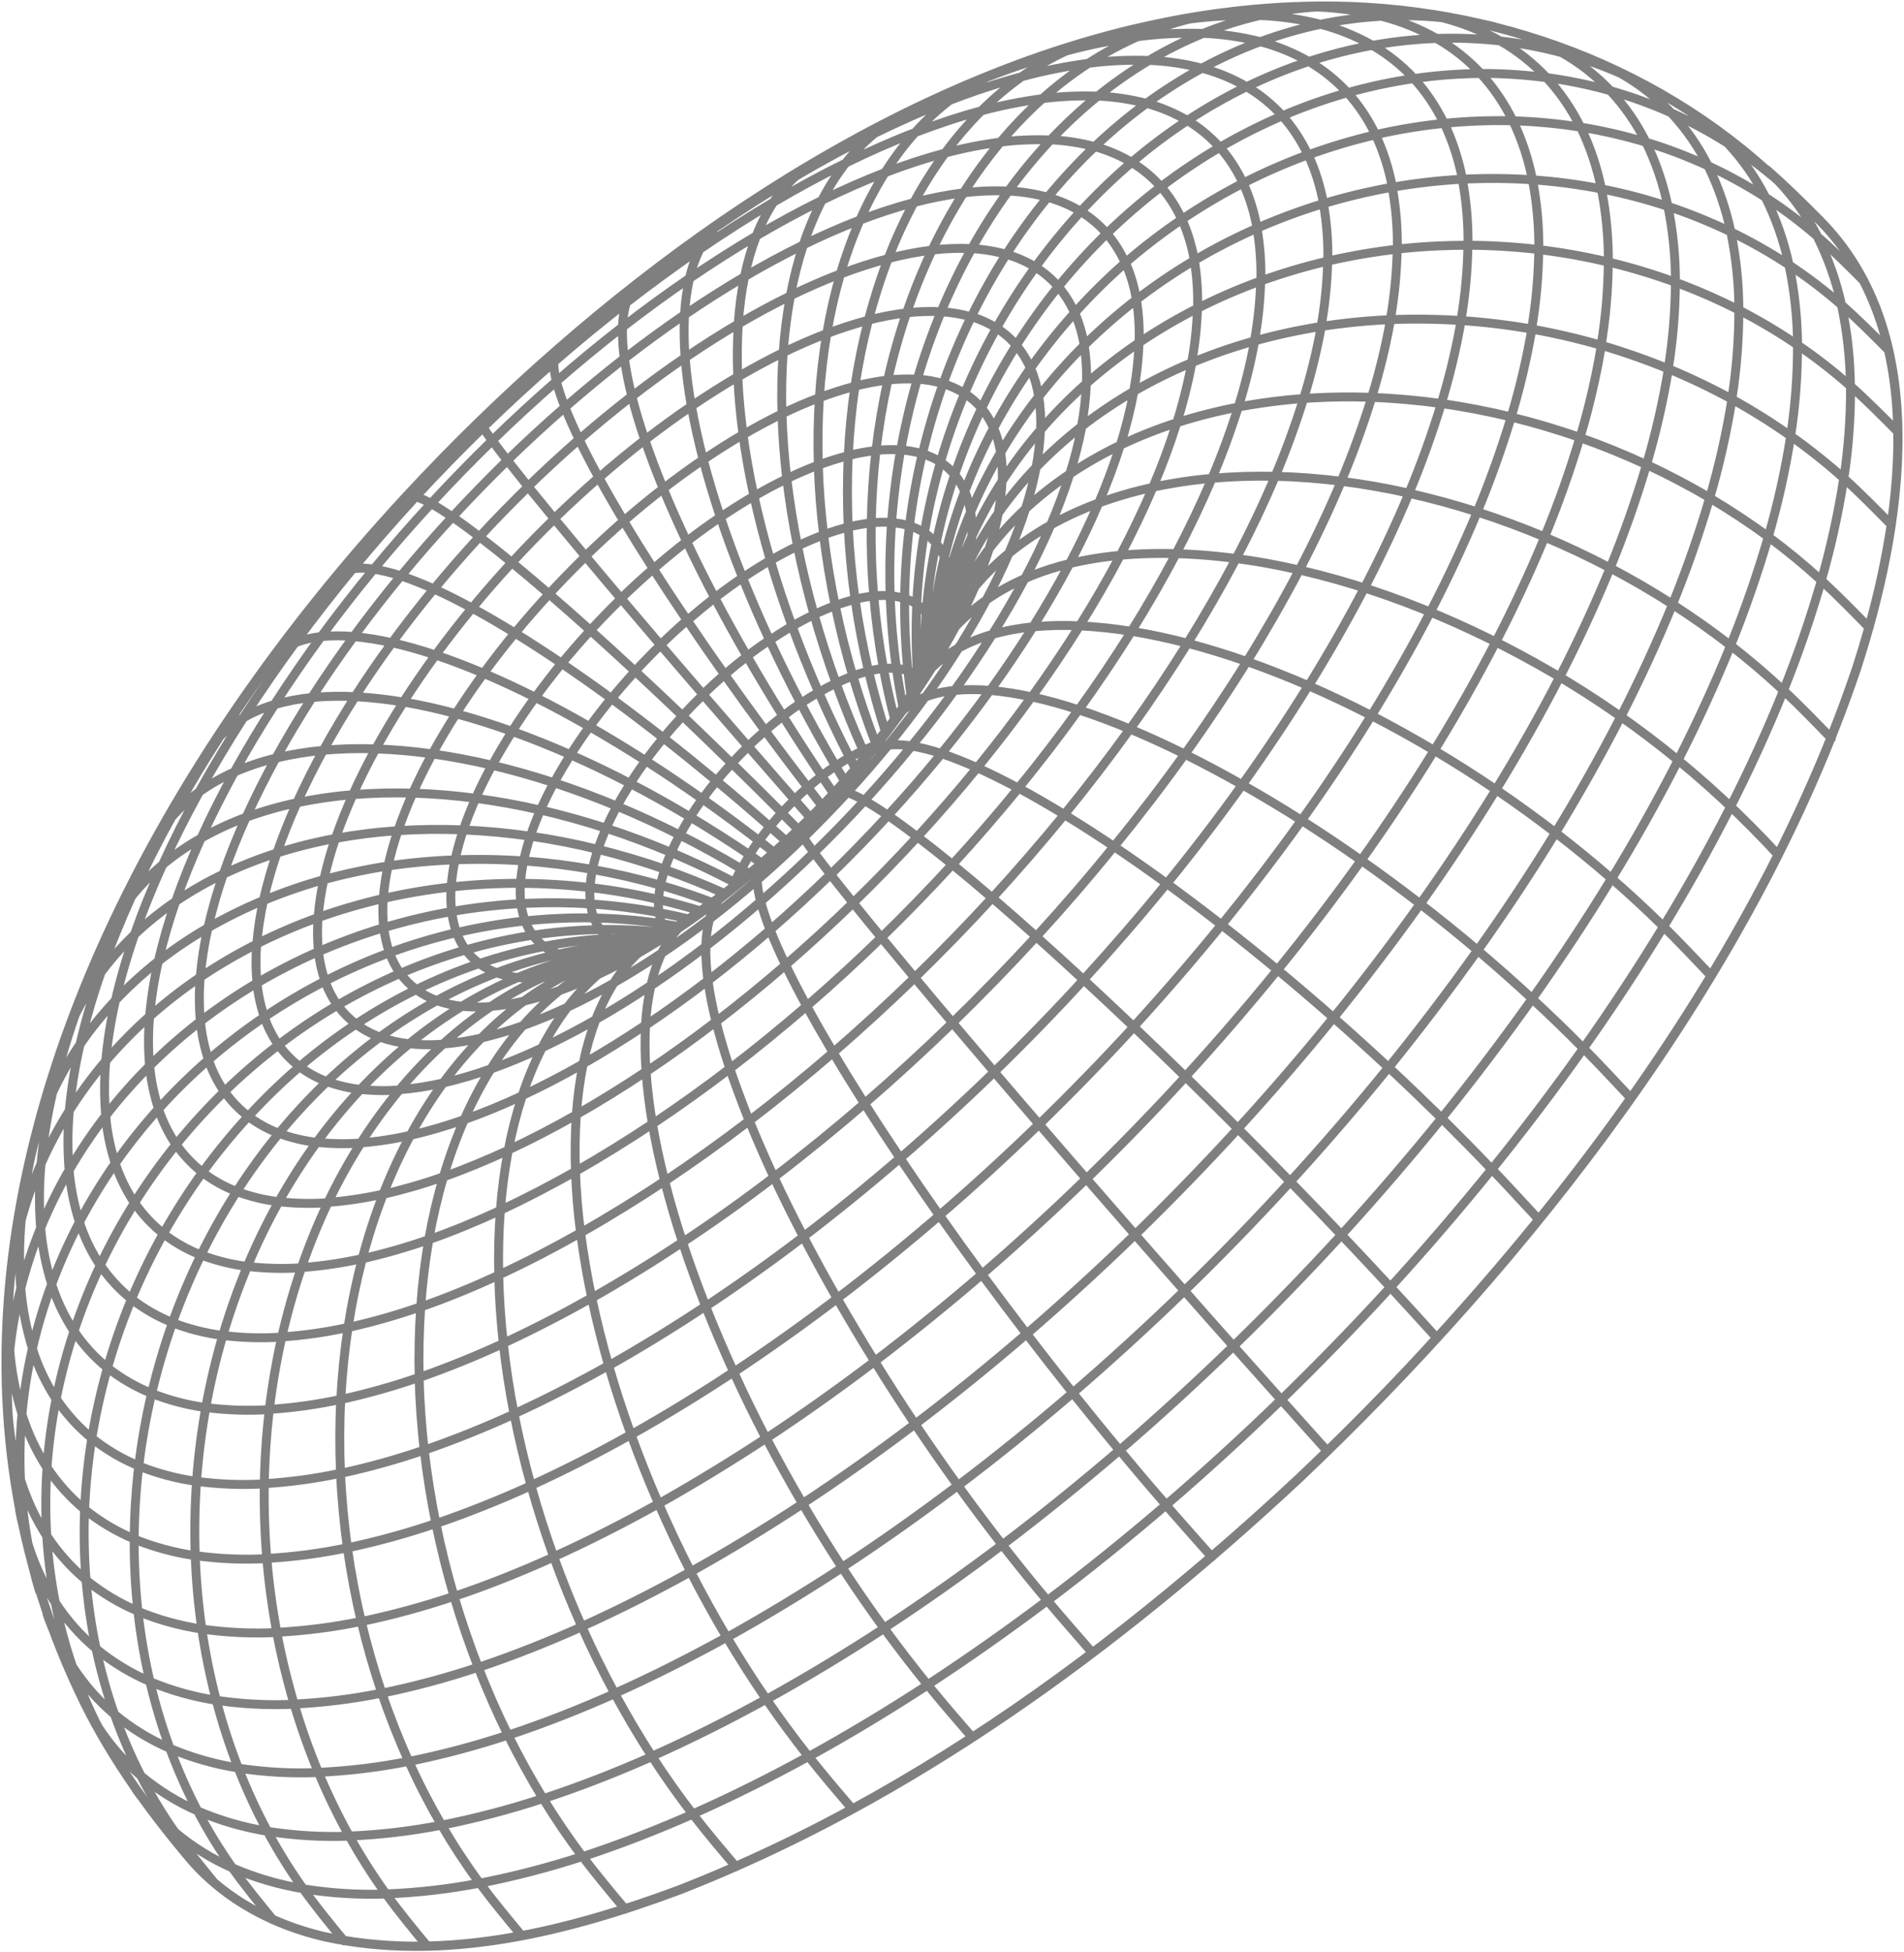<svg width="640" height="656" viewBox="0 0 640 656" fill="none" xmlns="http://www.w3.org/2000/svg">
<path d="M611.53 73.862C649.937 112.376 639.495 176.979 624.109 224.539C589.452 327.504 513.173 424.271 436.65 496.777C375.124 554.125 305.982 604.723 228.526 635.01C190.717 649.102 149.323 659.509 109.304 650.826C92.397 646.969 75.978 638.524 64.224 624.956C50.712 609.017 38.233 591.84 28.751 572.902C-67.885 377.711 116.721 147.291 272.882 55.085C323.406 25.197 379.87 3.669 438.271 2.108C495.804 0.356 554.994 19.951 597.937 60.96C592.497 56.255 586.747 51.96 580.731 48.106M599.531 232.004C604.965 237.098 610.398 242.697 615.597 248.076M628.275 210.876C623.104 205.563 617.679 200.031 612.228 195.032C608.608 207.592 604.355 219.939 599.486 232.023M581.727 216.874C587.777 221.568 593.88 226.758 599.495 232.013C588.411 259.569 574.501 286.153 559.187 311.346C553.626 305.853 547.641 300.321 541.763 295.208M619.744 160.745C617.951 172.332 615.437 183.782 612.219 195.022C606.521 189.813 600.569 184.918 594.387 180.359M594.387 180.359C590.78 192.758 586.547 204.948 581.709 216.874M594.387 180.359C597.603 169.264 600.117 157.956 601.913 146.51M594.387 180.359C588.13 175.741 581.347 171.266 574.682 167.324M562.175 203.078C568.777 207.315 575.497 212.047 581.718 216.884C576.493 229.814 570.389 243.02 564.077 255.398M574.673 167.324C571.111 179.463 566.939 191.395 562.175 203.068M544.842 240.764C551.055 228.643 557.059 215.713 562.202 203.049C555.483 198.736 548.274 194.537 541.229 190.833C545.882 179.484 549.965 167.887 553.463 156.089C560.6 159.412 567.908 163.24 574.709 167.267C577.88 156.402 580.373 145.331 582.171 134.123M519.196 180.436C526.558 183.53 534.129 187.101 541.229 190.843C536.194 203.135 530.362 215.684 524.276 227.462M560.808 123.964C559.024 134.845 556.567 145.592 553.454 156.137C546.21 152.785 538.548 149.662 531.059 147.034C527.665 158.381 523.702 169.531 519.187 180.436M496.547 172.019C504.099 174.456 511.942 177.341 519.232 180.426C514.36 192.252 508.691 204.344 502.832 215.656M538.277 116.032C536.531 126.511 534.134 136.857 531.104 147.006C523.606 144.368 515.655 142.016 507.957 140.131C504.682 150.956 500.87 161.593 496.538 171.999M496.538 171.999C489.094 169.61 481.215 167.458 473.599 165.744M496.538 171.999C491.856 183.273 486.422 194.851 480.816 205.61M514.903 110.576C513.191 120.562 510.871 130.421 507.957 140.093C500.314 138.236 492.254 136.675 484.475 135.589C481.353 145.82 477.726 155.873 473.608 165.706M450.841 161.707C458.376 162.659 466.236 164.04 473.617 165.706C469.17 176.36 464 187.253 458.684 197.469M450.841 161.707C443.578 160.793 435.953 160.202 428.636 160.031M450.841 161.707C446.648 171.685 441.785 181.883 436.795 191.433M491.14 107.653C489.487 117.108 487.26 126.443 484.475 135.599C476.832 134.523 468.799 133.799 461.083 133.523C458.128 143.101 454.703 152.511 450.823 161.716M467.414 107.339C465.837 116.195 463.72 124.935 461.074 133.504C453.445 133.233 445.807 133.366 438.19 133.904C435.431 142.785 432.236 151.508 428.618 160.041M407.4 160.707C414.46 160.095 421.545 159.872 428.627 160.041C424.724 169.276 420.205 178.722 415.559 187.577M444.131 109.643C442.644 117.855 440.662 125.957 438.199 133.904C430.829 134.441 423.492 135.395 416.22 136.76C413.664 144.898 410.717 152.894 407.391 160.717M407.391 160.717C400.7 161.31 394.048 162.311 387.467 163.716M407.391 160.717C403.768 169.181 399.639 177.855 395.364 185.948M421.735 114.537C420.351 122.07 418.511 129.502 416.229 136.789C409.25 138.117 402.35 139.868 395.564 142.035C393.234 149.412 390.547 156.658 387.513 163.744M376.582 186.605C380.458 179.264 384.244 171.419 387.513 163.754C381.342 165.084 375.261 166.84 369.31 169.01C372.032 162.664 374.45 156.178 376.555 149.576C382.736 146.643 389.088 144.124 395.573 142.035C397.651 135.427 399.335 128.688 400.617 121.859M353.109 176.417C358.329 173.525 363.748 171.045 369.319 169C366.385 175.865 362.98 182.873 359.512 189.452M381.128 131.495C379.973 137.617 378.461 143.659 376.6 149.586C370.717 152.396 365.028 155.634 359.575 159.279C357.71 165.101 355.571 170.821 353.163 176.417M353.163 176.417C348.275 179.14 343.616 182.293 339.235 185.844M353.163 176.417C350.573 182.473 347.567 188.653 344.488 194.451M363.65 143.283C362.61 148.688 361.255 154.02 359.593 159.25C354.354 162.743 349.38 166.655 344.714 170.952C343.12 175.96 341.173 181.073 339.109 185.882M327.689 197.127C331.157 193.01 334.984 189.242 339.118 185.872C336.854 191.138 334.246 196.517 331.556 201.554M348.282 157.041C347.369 161.748 346.179 166.39 344.723 170.943C340.301 175.05 336.212 179.538 332.498 184.358C331.139 188.634 329.455 193.013 327.698 197.127M318.941 210.019C321.44 205.427 324.374 201.11 327.698 197.136C325.751 201.63 323.523 206.239 321.223 210.552M335.559 172.466C334.774 176.503 333.752 180.484 332.498 184.387C328.917 189.056 325.732 194.046 322.98 199.298C321.821 202.897 320.417 206.582 318.932 210.047M316.65 214.522L316.523 214.827C316.36 215.237 316.161 215.713 315.989 216.122M316.849 213.97L316.396 215.141M316.967 213.589L316.586 214.656M317.012 213.37C317.012 213.37 316.659 214.465 316.641 214.503M316.378 215.237C316.413 215.17 316.444 215.099 316.469 215.027C317.148 213.523 318.153 211.495 318.941 210.038C318.117 211.942 317.13 214.123 316.224 215.979C315.409 217.655 314.413 219.664 313.507 221.311M325.579 189.252C324.912 192.649 324.045 195.997 322.98 199.279C320.639 203.804 318.64 208.515 317.003 213.37M635.773 176.36C630.62 171.114 625.223 165.639 619.771 160.726M622.026 129.696C622.094 140.083 621.343 150.459 619.78 160.717C614.084 155.621 608.116 150.87 601.904 146.491M604.204 115.88C604.237 126.134 603.464 136.372 601.895 146.491C595.522 141.994 588.923 137.862 582.126 134.113M584.489 104.149C584.489 114.189 583.701 124.211 582.135 134.113C575.187 130.324 568.056 126.917 560.772 123.906M563.153 94.828C563.119 104.577 562.317 114.307 560.754 123.916C553.367 120.88 545.837 118.242 538.195 116.013M538.195 116.013C539.73 106.765 540.536 97.399 540.604 88.011M538.195 116.013C530.497 113.784 522.695 111.967 514.822 110.567M517.231 83.831C517.125 92.794 516.322 101.732 514.831 110.557C506.961 109.182 499.03 108.229 491.068 107.701M493.422 82.421C493.292 90.905 492.501 99.363 491.059 107.71C483.16 107.186 475.241 107.084 467.332 107.406M469.65 83.707C469.488 91.656 468.717 99.578 467.341 107.396C459.55 107.735 451.781 108.505 444.067 109.7M446.286 87.734C446.106 95.111 445.361 102.459 444.058 109.71C436.514 110.894 429.037 112.515 421.663 114.566M423.764 94.4C423.577 101.174 422.872 107.921 421.654 114.575C414.482 116.583 407.429 119.024 400.526 121.888M402.518 103.569C402.323 109.718 401.663 115.84 400.544 121.878C393.864 124.667 387.352 127.885 381.047 131.514M382.858 115.118C382.671 120.629 382.066 126.114 381.047 131.524C374.968 135.049 369.115 138.986 363.523 143.311M365.163 128.81C364.976 133.685 364.425 138.537 363.514 143.321C358.134 147.517 353.038 152.101 348.264 157.041M349.731 144.387C349.558 148.636 349.071 152.863 348.273 157.032C343.669 161.826 339.413 166.975 335.541 172.437M336.817 161.583C336.667 165.231 336.243 168.86 335.55 172.437C331.814 177.755 328.483 183.375 325.588 189.243M325.588 189.243C326.168 186.229 326.529 183.174 326.666 180.102M325.588 189.243C322.746 195.001 320.359 200.993 318.452 207.162C317.981 209.687 317.376 212.183 316.641 214.637M316.641 214.475L316.55 214.789M319.376 199.65C319.28 201.855 319.037 204.051 318.651 206.22C318.026 209.171 316.84 212.494 316.278 215.465M637.938 145.13C632.812 139.941 627.442 134.532 621.999 129.705M618.992 102.483C620.899 111.428 621.904 120.559 621.99 129.724C616.342 124.735 610.405 120.117 604.213 115.899M584.498 104.187C591.288 107.677 597.874 111.588 604.222 115.899C604.161 106.862 603.198 97.856 601.351 89.029C607.512 93.094 613.409 97.585 619.002 102.474C617.24 94.462 614.501 86.724 610.851 79.451M581.781 77.889C583.568 86.527 584.478 95.339 584.498 104.178C577.568 100.641 570.451 97.525 563.181 94.847M560.645 69.32C562.34 77.712 563.188 86.268 563.171 94.847C555.782 92.135 548.254 89.862 540.622 88.039M538.286 63.464C539.878 71.551 540.661 79.791 540.622 88.049C532.906 86.209 525.1 84.814 517.24 83.869M515.12 60.389C516.607 68.113 517.32 75.979 517.249 83.859C509.346 82.927 501.402 82.44 493.45 82.403M491.53 60.217C492.903 67.528 493.544 74.97 493.44 82.421C485.497 82.402 477.559 82.831 469.659 83.707M467.966 62.883C469.228 69.746 469.804 76.728 469.687 83.716C461.838 84.612 454.042 85.953 446.331 87.734M444.837 68.406C445.965 74.778 446.463 81.255 446.322 87.734C438.706 89.518 431.191 91.743 423.809 94.4M423.809 94.4C423.966 88.453 423.535 82.505 422.523 76.651M423.809 94.4C416.56 97.031 409.46 100.099 402.546 103.588M402.546 103.588C402.703 98.186 402.334 92.781 401.441 87.458M402.546 103.588C395.781 107.016 389.218 110.87 382.894 115.128M382.894 115.128C383.06 110.287 382.757 105.441 381.989 100.665M382.894 115.128C376.731 119.301 370.821 123.874 365.199 128.82M364.411 116.013C365.087 120.246 365.347 124.541 365.19 128.829C359.74 133.663 354.597 138.867 349.795 144.406M349.795 144.406C349.939 140.667 349.723 136.922 349.152 133.228M349.795 144.406C345.118 149.822 340.803 155.571 336.881 161.612M336.356 152.004C336.836 155.177 337.016 158.392 336.89 161.602C333.076 167.509 329.674 173.698 326.711 180.121M326.267 172.028C326.674 174.704 326.82 177.415 326.702 180.121C326.159 181.312 325.108 183.711 324.61 184.882C322.601 189.689 320.847 194.61 319.357 199.621M319.357 199.621C319.453 197.393 319.338 195.161 319.013 192.956M319.357 199.621C319.004 200.859 318.325 203.363 318.008 204.611C317.003 208.638 316.079 213.18 315.445 217.303M634.84 117.698C629.751 112.566 624.417 107.225 619.002 102.464M593.428 66.321C596.993 73.495 599.656 81.125 601.351 89.02C595.057 84.887 588.521 81.176 581.781 77.908M574.12 55.695C577.581 62.718 580.16 70.186 581.791 77.908C574.913 74.603 567.853 71.742 560.645 69.339M560.645 69.339C559.091 61.846 556.619 54.597 553.291 47.773M560.645 69.339C553.312 66.92 545.848 64.961 538.295 63.474M538.295 63.474C536.833 56.263 534.486 49.282 531.313 42.707M538.295 63.474C530.633 61.98 522.895 60.959 515.12 60.417M515.12 60.417C513.757 53.536 511.55 46.869 508.555 40.584M515.12 60.417C507.282 59.884 499.42 59.821 491.575 60.227M485.471 41.451C488.272 47.401 490.324 53.71 491.575 60.217C483.684 60.647 475.824 61.543 468.029 62.903M462.397 45.297C464.988 50.888 466.878 56.809 468.02 62.912C460.213 64.292 452.486 66.13 444.873 68.415M422.568 76.651C429.852 73.462 437.302 70.709 444.882 68.406C443.853 62.742 442.127 57.244 439.748 52.048C447.162 49.334 454.722 47.08 462.388 45.297C459.935 40.117 456.761 35.352 452.969 31.158M417.923 61.627C420.076 66.414 421.631 71.474 422.55 76.68C415.33 79.851 408.291 83.459 401.468 87.487M401.468 87.487C400.655 82.758 399.264 78.159 397.329 73.805M401.468 87.487C394.734 91.48 388.23 95.887 381.989 100.684M381.989 100.684C381.288 96.44 380.071 92.308 378.366 88.391M381.989 100.684C375.852 105.423 369.995 110.55 364.447 116.032M361.269 105.14C362.763 108.618 363.831 112.281 364.447 116.042C359.006 121.437 353.895 127.186 349.143 133.257M349.143 133.257C348.623 129.975 347.71 126.776 346.426 123.735M349.143 133.257C344.493 139.217 340.219 145.489 336.347 152.033M336.347 152.033C335.899 149.216 335.12 146.469 334.028 143.854M336.347 152.033C332.562 158.453 329.192 165.134 326.258 172.028M326.258 172.028C325.894 169.648 325.246 167.325 324.329 165.115M326.258 172.028C323.386 178.826 320.965 185.826 319.013 192.975M317.447 187.262C318.202 189.089 318.734 191.008 319.031 192.975C318.678 194.289 318.008 196.955 317.7 198.288C316.47 203.594 315.515 208.966 314.839 214.38C315.022 215.599 315.118 216.83 315.128 218.064M313.553 209.733C314.081 211.026 314.474 212.377 314.721 213.761C314.938 215.417 314.286 218.179 314.25 219.864M626.627 94.552C621.628 89.525 616.23 84.135 610.906 79.498M597.919 61.017C603.071 66.463 607.446 72.666 610.906 79.432C605.377 74.638 599.539 70.251 593.437 66.302M593.437 66.302C590.051 59.614 585.755 53.48 580.686 48.097M593.437 66.302C587.233 62.308 580.779 58.761 574.12 55.685M580.686 48.097C576.869 44.116 572.658 40.576 568.125 37.537M580.686 48.097C574.582 44.227 568.227 40.813 561.668 37.88M561.704 37.889C566.651 43.15 570.832 49.15 574.111 55.695C567.339 52.581 560.381 49.934 553.282 47.773M561.704 37.889C556.72 32.669 551.044 28.233 544.851 24.721M561.704 37.889C555.081 34.937 548.273 32.465 541.328 30.491M541.319 30.501C546.089 35.613 550.117 41.436 553.273 47.782C546.057 45.606 538.715 43.914 531.294 42.717M519.875 26.111C524.426 31.032 528.265 36.631 531.267 42.726C523.731 41.521 516.13 40.809 508.51 40.594M497.706 24.693C502.035 29.405 505.678 34.763 508.519 40.594C500.799 40.392 493.076 40.681 485.39 41.46M475.256 26.388C479.326 30.854 482.744 35.931 485.399 41.451C477.637 42.243 469.926 43.515 462.306 45.259M431 38.87C434.482 42.783 437.394 47.218 439.639 52.029C432.2 54.755 424.918 57.934 417.832 61.55M409.981 49.439C413.157 53.041 415.806 57.119 417.841 61.541C410.762 65.181 403.89 69.247 397.257 73.719M390.184 62.703C393.048 65.988 395.429 69.704 397.248 73.728C390.644 78.198 384.295 83.069 378.23 88.315M378.23 88.315C376.62 84.7 374.508 81.356 371.964 78.394M378.23 88.315C372.247 93.565 366.564 99.183 361.214 105.14M361.214 105.14C359.81 101.932 357.957 98.963 355.717 96.332M361.214 105.14C355.911 111.017 350.951 117.227 346.362 123.735M333.992 143.844C337.719 136.876 341.853 130.156 346.371 123.726C345.155 120.923 343.553 118.325 341.617 116.013C345.949 109.162 350.66 102.584 355.726 96.313M329.935 137.179C331.585 139.183 332.949 141.428 333.983 143.844C330.321 150.713 327.08 157.821 324.284 165.125M324.284 165.125C323.418 163.09 322.278 161.198 320.897 159.507M324.284 165.125C321.546 172.324 319.26 179.703 317.438 187.215M314.657 182.54C315.797 183.944 316.733 185.515 317.438 187.205C315.668 194.603 314.37 202.116 313.553 209.695M313.553 209.695C312.983 208.318 312.227 207.035 311.307 205.886M313.553 209.695C313.118 213.885 312.783 218.617 312.647 222.825M613.459 75.871C608.46 70.843 603.226 65.616 597.883 60.979M541.328 30.491C536.511 25.428 531.02 21.128 525.028 17.723M541.328 30.491C534.283 28.512 527.118 27.033 519.884 26.064M504.271 13.733C510.024 17.038 515.286 21.208 519.893 26.111C512.552 25.132 505.159 24.655 497.76 24.683M482.926 12.943C488.391 16.075 493.389 20.034 497.76 24.693C490.25 24.761 482.752 25.33 475.31 26.397M461.364 15.257C466.503 18.233 471.199 21.987 475.301 26.397C467.759 27.497 460.288 29.087 452.933 31.158M439.974 20.684C444.767 23.483 449.14 27.013 452.951 31.158C445.513 33.271 438.204 35.856 431.063 38.899M419.082 29.168C423.509 31.777 427.544 35.063 431.054 38.918C423.851 42.006 416.83 45.542 410.026 49.506M410.026 49.506C406.845 45.962 403.183 42.933 399.159 40.517M410.026 49.506C403.189 53.516 396.581 57.944 390.239 62.769M380.386 54.571C384.041 56.768 387.359 59.532 390.23 62.769C383.877 67.627 377.799 72.869 372.027 78.47M363.261 71.062C366.517 73.055 369.471 75.549 372.027 78.461C366.27 84.076 360.828 90.036 355.726 96.313M355.726 96.313C353.48 93.733 350.883 91.516 348.02 89.734M334.943 110.224C337.429 111.79 339.678 113.738 341.617 116.004C337.328 122.816 333.433 129.895 329.953 137.198M324.257 132.2C326.381 133.555 328.301 135.237 329.953 137.189C326.505 144.425 323.482 151.875 320.897 159.498M324.257 132.2C327.411 124.662 330.983 117.324 334.952 110.224M324.257 132.2C321.112 139.712 318.39 147.412 316.106 155.261M324.257 132.2C321.989 130.778 319.553 129.676 317.012 128.924C319.759 121.253 322.915 113.751 326.466 106.454C323.155 105.513 319.758 104.945 316.333 104.759M316.106 155.27C317.892 156.424 319.504 157.852 320.888 159.507C318.357 167.042 316.273 174.734 314.648 182.54M310.709 179.017C312.178 179.979 313.503 181.167 314.639 182.54C313.057 190.244 311.938 198.045 311.289 205.896M308.128 203.04C309.316 203.82 310.388 204.784 311.307 205.896C310.772 212.644 310.6 219.418 310.791 226.186M611.521 73.843C605.87 68.13 599.948 62.331 593.935 57.066M554.297 29.301C551.39 27.749 547.858 26.035 544.851 24.702M544.851 24.702C542.705 23.493 539.698 21.951 537.453 20.998M544.851 24.702C538.41 21.877 531.785 19.539 525.028 17.704M507.459 10.363C513.548 12.127 519.434 14.592 525.01 17.713C518.185 15.883 511.246 14.563 504.244 13.762M484.783 5.945C491.561 7.68 498.106 10.303 504.262 13.753C497.171 12.959 490.036 12.68 482.908 12.915M464.371 5.459C470.821 7.117 477.046 9.625 482.899 12.924C475.671 13.185 468.467 13.958 461.337 15.238M464.371 5.459C457.198 3.655 449.871 2.615 442.501 2.355M464.371 5.459C457.487 5.847 450.639 6.747 443.877 8.154C449.957 9.734 455.824 12.114 461.337 15.238M461.337 15.238C454.096 16.558 446.944 18.374 439.929 20.675M439.929 20.675C434.787 17.733 429.309 15.493 423.628 14.01M439.929 20.675C432.806 23.026 425.834 25.854 419.055 29.139M423.628 14.01C417.305 12.39 410.842 11.448 404.339 11.201M423.628 14.01C416.9 16.509 410.341 19.484 403.995 22.912C409.243 24.304 414.302 26.396 419.046 29.139C412.188 32.488 405.535 36.278 399.123 40.489M399.123 40.489C394.79 37.957 390.167 36.021 385.366 34.728M399.123 40.489C392.619 44.772 386.367 49.465 380.404 54.543M380.404 54.543C376.493 52.228 372.313 50.455 367.97 49.268M380.404 54.543C374.388 59.683 368.666 65.193 363.27 71.043M367.97 49.268C363.131 47.974 358.179 47.209 353.191 46.983M367.97 49.268C362.387 54.596 357.113 60.272 352.176 66.264M352.185 66.283C356.063 67.359 359.792 68.959 363.279 71.043C357.859 76.952 352.77 83.186 348.038 89.715M334.952 110.224C338.925 103.128 343.292 96.283 348.029 89.725C344.963 87.857 341.678 86.419 338.257 85.449C342.534 78.777 347.178 72.374 352.167 66.273C347.844 65.095 343.416 64.393 338.955 64.178M334.952 110.224C332.296 108.566 329.442 107.286 326.466 106.415M310.066 152.471C312.202 153.113 314.248 154.048 316.152 155.251C313.899 163.048 312.084 170.977 310.718 178.998M308.119 203.011C308.519 194.962 309.384 186.946 310.709 179.007C309.141 178.001 307.454 177.216 305.692 176.675C306.699 168.527 308.144 160.447 310.021 152.471C307.655 151.776 305.227 151.343 302.776 151.176M304.107 201.097C305.533 201.543 306.896 202.183 308.164 203.001C307.784 210.934 307.869 218.884 308.418 226.805C308.891 227.157 309.34 227.545 309.758 227.967M305.167 225.377C306.297 225.739 307.377 226.254 308.382 226.91L308.608 229.852M502.288 8.973C496.528 7.565 490.687 6.554 484.801 5.945M470.828 3.374C475.53 3.916 480.194 4.774 484.792 5.945C478.015 5.256 471.198 5.091 464.398 5.45M430.465 2.413C434.242 2.232 438.751 2.194 442.528 2.346C436.046 2.778 429.608 3.733 423.266 5.202C430.223 5.458 437.137 6.45 443.904 8.163C437.036 9.615 430.273 11.569 423.664 14.01M386.172 20.284C392.192 20.522 398.173 21.406 404.022 22.922C397.562 26.434 391.324 30.381 385.348 34.738M369.048 32.291C374.546 32.524 380.008 33.347 385.348 34.747C379.269 39.207 373.462 44.063 367.961 49.287M326.602 83.545C330.537 83.749 334.44 84.387 338.248 85.449C333.94 92.206 330.01 99.219 326.475 106.454M326.602 83.545C330.342 76.844 334.465 70.386 338.946 64.207C333.906 63.978 328.857 64.179 323.849 64.807M326.602 83.545C322.153 83.326 317.696 83.488 313.272 84.031M326.602 83.545C322.792 90.399 319.363 97.479 316.333 104.749M308.364 127.401C311.295 127.574 314.2 128.076 317.03 128.896C314.29 136.6 311.967 144.461 310.075 152.442M299.697 175.599C301.733 175.74 303.748 176.106 305.71 176.694C304.719 184.798 304.175 192.955 304.08 201.126M304.08 201.126C302.498 200.632 300.871 200.313 299.226 200.174M304.08 201.126C303.999 209.219 304.369 217.31 305.185 225.358M301.336 224.606C302.637 224.715 303.923 224.964 305.176 225.348C305.438 227.805 305.846 231.195 306.199 233.632M452.191 2.174C449.157 2.117 445.543 2.174 442.519 2.403M404.357 11.258C410.503 8.767 416.818 6.758 423.248 5.25C415.419 4.998 407.583 5.387 399.811 6.412C403.352 5.545 407.354 4.793 410.959 4.307M382.423 12.315C389.696 11.351 397.031 10.994 404.357 11.248C398.097 13.813 392.02 16.846 386.172 20.323M386.172 20.323C379.389 20.078 372.597 20.396 365.86 21.275M386.172 20.323C380.183 23.903 374.433 27.911 368.966 32.319M368.966 32.319C362.746 32.079 356.516 32.359 350.338 33.157M368.966 32.319C363.384 36.851 358.093 41.765 353.127 47.03M353.127 47.03C347.494 46.8 341.853 47.042 336.256 47.754M353.127 47.03C348.062 52.434 343.325 58.168 338.946 64.197M304.75 105.13C308.597 104.665 312.474 104.538 316.342 104.749C313.274 112.143 310.604 119.711 308.345 127.42M308.345 127.42C306.074 135.222 304.215 143.149 302.776 151.166M308.345 127.42C305.023 127.23 301.691 127.329 298.384 127.715C300.1 120.07 302.215 112.53 304.723 105.13C300.394 105.652 296.102 106.466 291.873 107.568M294.399 151.366C297.172 151.054 299.965 150.984 302.749 151.157C301.312 159.225 300.293 167.367 299.697 175.551M299.697 175.551C297.399 175.399 295.095 175.446 292.805 175.694M299.697 175.551C299.116 183.74 298.955 191.957 299.217 200.164M299.217 200.164C297.361 200.03 295.498 200.061 293.648 200.259M299.217 200.164C299.499 208.33 300.203 216.473 301.327 224.558M296.899 224.615C298.368 224.482 299.847 224.482 301.318 224.615C301.907 228.757 302.704 233.508 303.537 237.603M380.657 9.925C386.825 8.478 393.553 7.211 399.82 6.393C393.883 7.87 388.068 9.848 382.432 12.305M382.432 12.305C376.695 14.835 371.154 17.831 365.86 21.265M382.432 12.305C374.281 13.401 366.202 15.029 358.244 17.18C362.695 15.126 367.291 13.438 371.991 12.134M343.428 25.769C350.806 23.782 358.295 22.281 365.851 21.275C360.421 24.822 355.25 28.79 350.383 33.148M329.799 37.261C336.57 35.447 343.442 34.076 350.374 33.157C345.359 37.672 340.651 42.549 336.283 47.754M317.637 51.439C323.775 49.798 330.006 48.567 336.292 47.754C331.807 53.141 327.662 58.831 323.885 64.788M307.186 68.044C312.685 66.589 318.265 65.499 323.895 64.778C319.991 70.961 316.451 77.391 313.299 84.031M298.529 86.887C303.386 85.608 308.317 84.654 313.29 84.031C310.061 90.884 307.212 97.929 304.759 105.13M287.435 129.753C291.06 128.821 294.739 128.135 298.447 127.696C296.723 135.505 295.39 143.402 294.454 151.357M285.171 153.071C288.224 152.294 291.322 151.724 294.445 151.366C293.518 159.442 292.989 167.562 292.86 175.694M285.189 177.084C287.711 176.448 290.271 175.987 292.851 175.703C292.728 183.902 293.009 192.101 293.693 200.269M287.499 201.354C289.542 200.847 291.614 200.481 293.702 200.259C294.39 208.431 295.475 216.56 296.953 224.615M292.036 225.472C293.654 225.071 295.298 224.789 296.953 224.625C297.985 230.176 299.299 236.165 300.729 241.621M343.464 25.74C348.156 22.442 353.11 19.574 358.271 17.171C349.595 19.503 340.666 22.493 332.253 25.74C333.756 25.017 335.876 24.122 337.397 23.512M319.285 33.7C327.204 30.634 335.265 27.987 343.437 25.769C338.619 29.2 334.075 33.041 329.853 37.252M307.684 44.497C314.857 41.746 322.464 39.203 329.853 37.233C325.467 41.631 321.401 46.37 317.691 51.41M297.551 57.999C304.15 55.449 310.869 53.257 317.682 51.429C313.812 56.712 310.298 62.273 307.168 68.073M289.147 73.919C295.061 71.646 301.083 69.691 307.186 68.063C303.924 74.139 301.039 80.43 298.547 86.897M282.59 92.048C287.817 90.043 293.14 88.323 298.538 86.897C295.948 93.651 293.737 100.56 291.918 107.587M277.999 112.052C282.527 110.357 287.263 108.805 291.9 107.596C290.011 114.907 288.499 122.318 287.372 129.8M275.472 133.609C279.376 132.123 283.351 130.851 287.381 129.8C286.252 137.524 285.503 145.304 285.135 153.109M275.083 156.28C278.373 155.042 281.722 153.987 285.117 153.118C284.755 160.993 284.764 169.248 285.117 177.122M276.84 179.702C279.556 178.688 282.323 177.824 285.126 177.113C285.515 185.12 286.303 193.461 287.426 201.392M280.707 203.478C282.907 202.662 285.147 201.969 287.417 201.402C288.549 209.39 290.134 217.674 291.945 225.52M286.638 227.138C288.383 226.492 290.161 225.948 291.963 225.51C293.548 232.175 295.495 239.24 297.605 245.791M311.723 34.481C318.271 31.415 325.452 28.34 332.181 25.74C327.631 27.945 323.297 30.611 319.24 33.7M307.612 44.507C311.166 40.536 315.061 36.918 319.249 33.7C310.727 36.985 301.997 40.87 293.774 44.907C297.168 42.111 300.853 39.731 304.759 37.813M284.202 54.8C291.755 51.096 299.778 47.525 307.603 44.517C303.877 48.707 300.49 53.216 297.478 57.999M276.233 67.311C283.097 63.95 290.378 60.722 297.487 57.989C294.306 63.072 291.493 68.401 289.074 73.928M269.993 82.269C276.151 79.26 282.672 76.375 289.065 73.938C286.5 79.809 284.306 85.853 282.5 92.029M265.628 99.379C271.062 96.732 276.858 94.181 282.5 92.038C280.595 98.601 279.068 105.278 277.926 112.033M263.21 118.47C267.956 116.156 273 113.947 277.917 112.081C276.717 119.208 275.883 126.397 275.418 133.618M262.821 139.046C266.887 137.075 271.216 135.189 275.436 133.609C274.947 141.045 274.838 148.843 275.065 156.289M264.424 160.859C267.856 159.203 271.497 157.622 275.056 156.299C275.282 164.011 275.907 172.066 276.867 179.731M276.867 179.731C273.924 180.816 270.917 182.121 268.074 183.473M276.867 179.731C277.772 187.586 279.149 195.746 280.743 203.487M273.643 206.505C275.934 205.401 278.379 204.363 280.752 203.487C282.382 211.342 284.374 219.474 286.684 227.148M286.684 227.148C284.8 227.833 282.853 228.662 281.042 229.528M286.684 227.148C288.929 234.765 291.583 242.592 294.435 250M284.247 54.809C287.094 51.172 290.3 47.862 293.811 44.935C284.981 49.277 275.934 54.2 267.431 59.218C269.133 57.706 270.951 56.343 272.864 55.142M259.987 67.939C267.802 63.34 276.115 58.818 284.229 54.828C281.204 58.729 278.536 62.921 276.26 67.349M276.26 67.349C268.889 70.958 261.327 75.071 254.227 79.251M276.26 67.349C273.804 72.148 271.72 77.147 270.03 82.298M250.251 92.962C256.591 89.22 263.41 85.545 270.03 82.307C268.199 87.907 266.741 93.634 265.665 99.446M248.168 108.853C253.81 105.54 259.814 102.293 265.674 99.436C264.515 105.729 263.707 112.087 263.256 118.479M248.168 108.853C242.182 112.366 236.061 116.261 230.31 120.184M248.168 108.853C247.789 114.783 247.732 120.731 247.996 126.668M247.978 126.677C252.896 123.821 258.139 120.964 263.247 118.479C262.776 125.333 262.64 132.206 262.839 139.074M249.744 146.072C253.973 143.606 258.465 141.188 262.848 139.065C263.057 146.253 263.627 153.737 264.46 160.869M253.43 166.753C256.989 164.677 260.774 162.649 264.469 160.869C265.375 168.343 266.606 176.103 268.092 183.482M258.954 188.338C261.897 186.634 265.031 184.968 268.083 183.492C269.613 191.109 271.533 199.031 273.634 206.524M266.253 210.428C268.635 209.048 271.171 207.696 273.643 206.515C275.798 214.132 278.343 222.083 281.042 229.547M275.164 232.642C277.057 231.556 279.067 230.49 281.033 229.557C283.749 237.098 286.892 244.858 290.143 252.17C291.393 251.58 292.733 251.009 294.019 250.514M285.57 254.56C287.046 253.722 288.612 252.894 290.143 252.161L291.049 254.189M259.996 67.939C262.113 64.716 264.611 61.789 267.431 59.227C258.438 64.531 249.228 70.415 240.571 76.318C241.592 75.331 242.689 74.433 243.849 73.633M235.291 83.678C243.242 78.242 251.718 72.833 259.987 67.949C257.688 71.493 255.757 75.285 254.227 79.26M254.227 79.26C246.71 83.697 239.022 88.611 231.777 93.543M254.227 79.26C252.532 83.699 251.204 88.283 250.26 92.962M230.084 105.787C236.586 101.36 243.496 96.951 250.251 92.981C249.198 98.219 248.496 103.53 248.15 108.872M232.42 136.456C237.437 133.047 242.78 129.648 248.005 126.592C248.277 132.999 248.911 139.665 249.762 146.006M236.387 154.461C240.688 151.538 245.28 148.634 249.753 146.015C250.659 152.861 251.963 159.955 253.43 166.696M242.155 173.79C245.778 171.333 249.654 168.886 253.43 166.686C254.997 173.847 256.907 181.245 258.963 188.262M249.626 194.137C252.633 192.099 255.83 190.09 258.954 188.272C261.109 195.613 263.618 203.192 266.244 210.371M266.244 210.371C263.718 211.866 261.128 213.494 258.692 215.132M266.244 210.371C268.961 217.769 272.022 225.386 275.164 232.585M275.164 232.585C273.163 233.746 271.098 235.032 269.178 236.327M275.164 232.585C278.37 239.888 281.938 247.419 285.57 254.484M285.57 254.484C284.003 255.379 282.4 256.388 280.888 257.398M285.57 254.484C285.977 255.265 287.154 257.56 287.553 258.293M213.665 95.885C222.323 89.163 231.56 82.412 240.58 76.242C238.457 78.38 236.675 80.862 235.3 83.593M210.532 101.683C218.501 95.504 226.996 89.306 235.291 83.593C233.737 86.716 232.557 90.029 231.777 93.457M209.264 109.9C216.509 104.283 224.234 98.636 231.786 93.486C230.877 97.502 230.313 101.598 230.102 105.72M209.871 120.469C216.382 115.432 223.31 110.357 230.093 105.73C229.858 110.534 229.928 115.35 230.301 120.145M230.301 120.145C224.297 124.24 218.148 128.724 212.388 133.19M230.301 120.145C230.729 125.63 231.43 131.087 232.402 136.494M216.78 147.843C221.807 143.949 227.177 140.045 232.411 136.475C233.471 142.445 234.856 148.615 236.378 154.47M222.957 164.173C227.267 160.831 231.877 157.508 236.378 154.423C238.053 160.84 240.054 167.477 242.146 173.751M242.146 173.751C238.352 176.332 234.449 179.103 230.826 181.959M242.146 173.751C244.401 180.512 246.982 187.491 249.626 194.089M240.263 200.869C243.278 198.555 246.475 196.213 249.617 194.099C252.416 201.069 255.531 208.257 258.673 215.046M258.673 215.046C256.129 216.76 253.53 218.617 251.084 220.521M258.673 215.046C261.943 222.111 265.547 229.385 269.151 236.27M269.151 236.27C267.132 237.622 265.076 239.116 263.138 240.602M269.151 236.27C272.837 243.287 276.867 250.552 280.87 257.36M276.179 260.73C277.673 259.588 279.312 258.397 280.87 257.35C281.621 258.626 283.134 261.159 283.894 262.435M215.286 94.342C214.7 94.798 214.152 95.305 213.647 95.856M213.647 95.856C204.736 102.807 195.626 110.319 187.095 117.756M213.647 95.856C212.221 97.516 211.155 99.482 210.523 101.617M210.523 101.617C202.3 107.977 193.914 114.89 186.072 121.726M210.523 101.617C209.74 104.282 209.311 107.047 209.246 109.834M187.023 128.134C194.159 121.916 201.784 115.632 209.237 109.843C209.154 113.373 209.364 116.902 209.862 120.393M209.862 120.393C203.206 125.592 196.359 131.238 189.939 136.818M209.862 120.393C210.469 124.681 211.311 128.927 212.379 133.114M212.379 133.114C206.466 137.713 200.38 142.711 194.693 147.653C192.999 144.149 191.333 140.445 189.902 136.818C183.391 142.492 176.735 148.624 170.523 154.661M212.379 133.114C213.611 137.998 215.096 143.026 216.762 147.786M201.367 160.459C206.321 156.146 211.619 151.795 216.762 147.777C218.619 153.223 220.756 158.841 222.939 164.154M209.681 175.037C213.937 171.343 218.483 167.601 222.929 164.163C225.366 170.076 228.082 176.179 230.808 181.949M219.642 191.109C223.265 187.986 227.068 184.844 230.817 181.94C233.788 188.224 237.03 194.708 240.254 200.84M240.254 200.84C237.156 203.287 233.987 205.886 231.016 208.457M240.254 200.84C243.695 207.372 247.426 214.17 251.121 220.511M251.121 220.511C248.612 222.454 246.04 224.549 243.64 226.643M251.121 220.511C254.97 227.177 259.099 234.08 263.165 240.602M263.165 240.602C261.164 242.135 259.135 243.811 257.224 245.458M263.165 240.602C267.34 247.267 271.805 254.198 276.197 260.73M271.569 264.539C273.063 263.253 274.648 261.949 276.206 260.73C277.32 262.377 279.058 264.948 280.181 266.576M187.675 117.089C187.476 117.285 187.292 117.495 187.122 117.717M187.122 117.717C178.465 125.268 169.617 133.418 161.358 141.455M187.122 117.717C186.404 118.917 186.054 120.32 186.117 121.736M162.417 143.568C170.024 136.18 178.157 128.667 186.126 121.726C186.17 123.89 186.475 126.04 187.032 128.124M165.451 147.996C172.37 141.264 179.778 134.447 187.023 128.124C187.811 131.079 188.773 133.979 189.902 136.808M177.487 163.468C182.984 158.108 188.879 152.69 194.648 147.653C196.712 151.928 199.004 156.318 201.277 160.469M186.298 174.256C191.107 169.581 196.26 164.849 201.286 160.459C203.939 165.306 206.819 170.295 209.644 175.027M196.776 186.882C200.896 182.873 205.307 178.807 209.635 175.037C212.823 180.378 216.246 185.891 219.597 191.119M219.597 191.119C215.929 194.289 212.207 197.717 208.73 201.097M219.597 191.119C223.219 196.832 227.168 202.782 230.971 208.419M230.971 208.419C227.956 211.038 224.877 213.865 222.006 216.665M230.971 208.419C235.046 214.456 239.357 220.692 243.568 226.643M243.568 226.643C241.141 228.757 238.642 231.042 236.323 233.308M243.568 226.643C247.969 232.87 252.624 239.326 257.152 245.458M251.438 250.818C253.249 249.028 255.259 247.21 257.197 245.524C261.852 251.828 266.779 258.378 271.542 264.567M267.014 268.709C268.454 267.31 269.993 265.853 271.542 264.586C272.918 266.386 274.911 268.957 276.296 270.737M161.394 141.321C161.359 141.371 161.34 141.431 161.34 141.493M136.762 166.734C144.622 158.222 153.063 149.595 161.34 141.502C161.571 142.267 161.923 142.985 162.381 143.625M162.381 143.625C154.747 151.043 146.986 159.012 139.741 166.848M162.381 143.625C163.341 145.111 164.419 146.625 165.46 148.043M144.885 169.172C151.469 162.04 158.532 154.794 165.469 148.043C167.099 150.252 168.847 152.538 170.541 154.708M152.066 173.685C157.98 167.277 164.328 160.764 170.55 154.699C172.805 157.555 175.259 160.659 177.55 163.506M161.177 180.359C166.411 174.646 172.044 168.934 177.55 163.544C180.348 167.01 183.527 170.895 186.361 174.332M186.361 174.332C181.544 179.017 176.599 184.054 172.071 189.005M186.361 174.332C188.345 176.722 194.965 184.711 196.848 186.948M184.568 199.555C188.49 195.299 192.719 190.985 196.839 186.948C200.344 191.157 205.252 196.974 208.811 201.173M198.46 211.78C201.766 208.191 205.316 204.544 208.802 201.154C212.995 206.115 217.858 211.809 222.051 216.731M213.502 225.51C216.219 222.54 219.171 219.521 222.051 216.722C226.452 221.873 231.913 228.224 236.36 233.375M229.432 240.497C231.641 238.098 234.014 235.651 236.35 233.385C240.552 238.25 247.218 245.962 251.438 250.809M246.004 256.446C247.752 254.541 249.626 252.637 251.492 250.799C256.274 256.303 262.314 263.234 267.095 268.7M272.411 274.774L267.086 268.709C265.647 270.109 264.179 271.613 262.812 273.108C257.496 267.786 251.365 261.682 245.995 256.455C244.256 258.359 242.499 260.359 240.869 262.349M136.345 167.029C136.476 166.913 136.615 166.808 136.762 166.715M113.787 193.09C119.22 186.529 125.206 179.569 130.885 173.247C132.343 171.619 135.313 168.353 136.798 166.744C137.783 166.439 138.835 166.479 139.796 166.858M118.587 191.119C125.333 182.949 132.605 174.637 139.759 166.867C141.536 167.467 143.253 168.249 144.885 169.2M125.632 191.242C131.763 183.816 138.383 176.246 144.894 169.191C147.321 170.543 149.757 172.133 152.066 173.694M152.066 173.694C146.216 180.036 140.276 186.843 134.77 193.509M152.066 173.694C155.109 175.789 158.225 178.074 161.168 180.359M161.168 180.359C155.988 185.987 150.726 192.004 145.854 197.917M161.168 180.359C164.79 183.13 168.53 186.072 172.035 189.014M158.686 204.334C162.934 199.174 167.534 193.918 172.044 189.014C176.137 192.375 180.529 196.079 184.55 199.555M173.104 212.732C176.726 208.305 180.692 203.782 184.568 199.574C189.178 203.544 193.941 207.753 198.469 211.818M188.798 222.92C191.877 219.178 195.191 215.37 198.46 211.818C203.305 216.17 208.712 221.111 213.502 225.558M205.533 234.718C208.069 231.633 210.813 228.49 213.511 225.548C218.773 230.423 224.252 235.584 229.441 240.535M222.966 247.971C225.021 245.467 227.24 242.916 229.432 240.535C234.865 245.743 240.561 251.228 245.959 256.503M258.782 277.755C260.05 276.203 261.426 274.622 262.776 273.146C264.053 274.432 267.068 277.459 268.363 278.773M112.881 193.908C113.081 193.689 113.515 193.28 113.742 193.09M92.641 220.15C97.577 213.427 103.056 206.296 108.263 199.812C109.866 197.984 112.419 194.346 114.213 192.737C115.537 191.876 117.023 191.324 118.568 191.119M99.189 215.979C105.329 207.619 111.985 199.079 118.577 191.1C120.92 190.802 123.292 190.846 125.623 191.233M125.623 191.233C119.628 198.488 113.57 206.258 107.991 213.865M125.623 191.233C128.717 191.736 131.769 192.494 134.751 193.499M134.751 193.499C129.372 200.021 123.939 207 118.922 213.827M134.751 193.499C138.464 194.727 142.268 196.27 145.836 197.879M131.817 215.894C136.255 209.838 141.073 203.658 145.836 197.888C150.129 199.793 154.53 202.049 158.686 204.315M158.686 204.315C154.53 209.352 150.328 214.751 146.461 220.035M158.686 204.315C163.486 206.924 168.422 209.809 173.085 212.685M162.599 226.186C165.913 221.654 169.517 217.017 173.076 212.694C178.302 215.913 183.69 219.417 188.779 222.873M188.779 222.873C185.782 226.567 182.748 230.49 179.959 234.299M188.779 222.873C194.34 226.681 200.081 230.709 205.506 234.689M205.506 234.689C203.024 237.707 200.525 240.935 198.216 244.106M205.506 234.689C211.311 238.945 217.279 243.487 222.957 247.933M222.957 247.933C220.955 250.371 218.918 252.98 217.061 255.551M222.957 247.933C228.888 252.58 235.01 257.541 240.815 262.358M236.142 268.414C237.627 266.376 239.23 264.301 240.815 262.368C246.774 267.319 252.932 272.594 258.764 277.726M258.764 277.726C257.55 279.278 256.292 280.897 255.142 282.487M258.764 277.726C260.349 279.126 262.703 281.211 264.279 282.62M90.821 222.216C91.38 221.486 91.985 220.795 92.632 220.15M73.814 247.476C78.17 240.707 83.042 233.518 87.697 226.977C91.5 221.778 92.895 218.474 99.152 216.008M81.846 241.145C87.28 232.708 93.23 224.092 99.143 216.017C101.978 214.915 104.936 214.204 107.946 213.904M81.846 241.145C76.684 249.171 71.55 257.74 66.922 266.119M81.846 241.145C85.138 239.274 88.619 237.798 92.225 236.746C97.16 229.128 102.567 221.235 107.946 213.894C111.585 213.551 115.246 213.551 118.885 213.894M118.885 213.894C114.059 220.483 109.205 227.519 104.776 234.413M118.885 213.894C123.221 214.297 127.528 214.987 131.781 215.96M119.302 234.127C123.214 228.024 127.516 221.749 131.781 215.951C136.653 217.055 141.679 218.502 146.425 220.093M135.557 235.946C138.972 230.623 142.712 225.177 146.425 220.083C151.795 221.883 157.292 224.015 162.562 226.234M153.235 239.859C156.16 235.279 159.366 230.614 162.553 226.243C168.331 228.69 174.326 231.48 179.914 234.308M179.914 234.308C177.224 237.993 174.525 241.982 172.071 245.791M179.914 234.308C185.99 237.365 192.257 240.754 198.17 244.153M191.704 253.675C193.733 250.485 195.961 247.229 198.18 244.153C204.455 247.752 210.912 251.694 217.025 255.579M211.782 263.282C213.421 260.702 215.223 258.064 217.016 255.589C223.355 259.664 229.912 264.082 236.097 268.452M231.967 274.546C233.262 272.489 234.684 270.395 236.106 268.433C242.445 272.908 248.947 277.717 255.123 282.468M251.89 287.229C252.905 285.629 254.01 284.001 255.114 282.468C256.464 283.515 258.827 285.324 260.159 286.41M70.055 252.389C71.169 250.637 72.436 248.999 73.841 247.495M57.64 274.622C61.344 267.957 65.537 260.787 69.566 254.284C70.635 252.58 72.799 249.152 73.886 247.467C76.269 244.969 78.973 242.835 81.919 241.125M57.64 274.622C55.3 277.335 53.245 280.304 51.509 283.477M57.64 274.622C52.913 283.191 48.294 292.275 44.264 301.187M57.64 274.622C60.439 271.402 63.577 268.527 66.995 266.053M78.749 259.435C82.942 251.818 87.615 244.03 92.333 236.736C96.446 235.558 100.648 234.764 104.894 234.365M92.759 254.741C96.517 247.895 100.701 240.907 104.903 234.356C109.721 233.913 114.562 233.821 119.393 234.08M119.393 234.08C115.68 239.916 111.976 246.105 108.661 252.17M119.393 234.08C124.835 234.38 130.259 234.99 135.639 235.908M126.293 251.647C129.182 246.362 132.406 240.964 135.639 235.898C141.507 236.85 147.584 238.26 153.334 239.812M145.329 253.332C147.801 248.79 150.554 244.153 153.325 239.821C159.583 241.497 166.004 243.563 172.162 245.743M172.162 245.743C169.825 249.438 167.507 253.361 165.433 257.169M172.162 245.743C178.691 248.095 185.429 250.799 191.795 253.599M186.244 263.034C187.955 259.864 189.866 256.636 191.786 253.608C198.478 256.56 205.37 259.873 211.863 263.263M207.408 270.88C208.784 268.319 210.333 265.7 211.881 263.263C218.61 266.757 225.529 270.633 232.058 274.527M228.508 280.602C229.595 278.564 230.817 276.488 232.049 274.536C238.687 278.516 245.515 282.877 251.972 287.229M251.972 287.229C251.066 288.781 250.106 290.399 249.255 291.989M251.972 287.229L256.092 290.085M54.697 290.485C58.41 282.296 62.657 273.917 66.986 266.072C70.687 263.441 74.631 261.208 78.758 259.407M67.601 281.611C70.97 274.175 74.846 266.567 78.749 259.426C83.269 257.459 87.937 255.891 92.705 254.741M67.601 281.611C64.477 288.476 61.525 295.788 59.043 302.92M67.601 281.611C72.455 278.876 77.502 276.54 82.698 274.622M82.743 274.632C85.767 267.967 89.209 261.13 92.705 254.732C97.95 253.47 103.273 252.595 108.634 252.113M75.064 293.732C77.273 287.333 79.926 280.782 82.707 274.622C88.297 272.585 94.013 270.947 99.814 269.719C102.53 263.806 105.528 257.76 108.634 252.094C114.501 251.579 120.39 251.42 126.275 251.618M145.284 253.303C139.08 252.437 132.542 251.837 126.266 251.637C123.567 256.579 120.923 261.844 118.605 267.005C112.298 267.519 106.027 268.426 99.823 269.719C97.368 275.193 95.032 280.954 93.085 286.619C86.939 288.578 80.919 290.95 75.064 293.722M145.284 253.303C142.983 257.55 140.719 262.073 138.745 266.491M145.284 253.303C151.94 254.256 158.868 255.56 165.397 257.112M159.882 268.233C161.539 264.501 163.441 260.692 165.379 257.122C172.288 258.75 179.434 260.787 186.208 263.006M181.68 272.185C183.038 269.1 184.605 265.948 186.208 262.996C193.253 265.301 200.498 268.005 207.362 270.852M203.74 278.297C204.836 275.803 206.094 273.251 207.362 270.861C214.399 273.784 221.644 277.117 228.463 280.554M228.463 280.554C227.448 282.449 226.488 284.477 225.583 286.457M228.463 280.554C235.381 284.029 242.481 287.933 249.147 291.913M249.147 291.913C248.35 293.398 247.58 294.979 246.91 296.522M249.147 291.913L251.863 293.551M35.588 315.06L36.385 313.432C37.191 311.661 38.849 308.119 39.691 306.367M25.274 340.968C27.637 334.208 30.463 327.009 33.288 320.439C35.974 313.475 39.66 306.985 44.219 301.197M33.931 326.743C36.92 318.173 40.497 309.414 44.228 301.187C47.373 297.28 50.873 293.706 54.678 290.513M45.224 313.993C47.941 306.129 51.237 298.083 54.669 290.523C58.719 287.157 63.047 284.178 67.601 281.62M75.064 293.722C73.023 299.614 71.3 305.622 69.902 311.718M75.064 293.722C69.516 296.367 64.159 299.431 59.034 302.891M112.755 281.754C114.439 276.812 116.504 271.766 118.596 267.005C125.299 266.466 132.025 266.297 138.745 266.5M133.773 279.135C135.204 274.898 136.943 270.566 138.754 266.491C145.727 266.7 152.99 267.31 159.909 268.224M155.734 278.888C156.939 275.317 158.379 271.67 159.9 268.243C167.145 269.195 174.589 270.566 181.689 272.194M152.963 288.857C153.701 285.471 154.627 282.133 155.734 278.859C163.169 279.173 170.894 279.907 178.265 280.963C179.253 278.021 180.439 275.003 181.689 272.166C189.006 273.851 196.568 275.974 203.722 278.278M203.722 278.278C202.753 280.573 201.802 283.02 201.005 285.41M203.722 278.278C210.967 280.649 218.519 283.458 225.592 286.438M223.428 292.084C224.052 290.18 224.804 288.276 225.601 286.429C232.728 289.447 240.091 292.894 246.928 296.502M246.294 298.016C246.466 297.569 246.738 296.94 246.928 296.493L247.698 296.902M21.298 350.461C22.46 347.211 23.793 344.033 25.292 340.939M25.292 340.939C22.299 349.447 19.765 358.126 17.703 366.933M25.292 340.939C27.757 335.934 30.652 331.176 33.94 326.724M26.922 350.832C28.831 342.662 31.174 334.609 33.94 326.714C37.355 322.13 41.139 317.865 45.251 313.965M45.251 313.965C42.711 321.207 40.564 328.595 38.821 336.093M45.251 313.965C49.558 309.894 54.167 306.191 59.034 302.891M59.034 302.891C56.742 309.465 54.804 316.169 53.229 322.972M88.548 302.52C89.77 297.135 91.282 291.826 93.076 286.619C99.541 284.579 106.116 282.938 112.764 281.706M108.842 295.569C109.89 290.872 111.196 286.244 112.755 281.706C119.71 280.438 126.727 279.567 133.773 279.097M130.432 290.98C131.325 286.958 132.438 282.994 133.764 279.107C141.076 278.635 148.405 278.55 155.725 278.85M176.01 289.209C176.615 286.412 177.371 283.652 178.274 280.944C185.791 282.039 193.588 283.563 200.978 285.381M200.978 285.381C200.249 287.564 199.644 289.789 199.167 292.046M200.978 285.381C208.449 287.219 216.165 289.523 223.437 292.046M222.006 297.474C222.38 295.678 222.854 293.907 223.428 292.17C230.12 294.522 237.066 297.283 243.55 300.225M10.187 388.613C10.449 387.509 11.02 385.29 11.328 384.186C11.717 382.491 12.559 379.101 12.994 377.426M7.135 409.856C8.538 395.183 11.237 380.244 17.694 367.009M13.791 391.022C14.554 382.921 15.861 374.887 17.703 366.981C20.352 361.36 23.432 355.975 26.913 350.88M13.791 391.022C13.129 398.218 13.086 405.462 13.664 412.665M13.791 391.022C16.538 384.831 19.72 378.864 23.309 373.169M26.913 350.88C25.209 358.205 23.998 365.647 23.291 373.15M26.913 350.88C30.514 345.648 34.495 340.716 38.821 336.131M53.221 322.963C48.123 326.965 43.308 331.351 38.812 336.083C37.262 342.801 36.169 349.626 35.543 356.507C31.097 361.732 27.012 367.285 23.318 373.122C22.711 379.787 22.684 386.495 23.236 393.165M50.286 341.482C50.842 335.246 51.822 329.06 53.221 322.972C58.533 318.846 64.102 315.098 69.892 311.756M50.286 358.154C49.802 352.625 49.802 347.06 50.286 341.53C55.687 336.756 61.37 332.349 67.302 328.333M67.302 328.333C67.786 322.749 68.649 317.21 69.883 311.756C75.91 308.287 82.138 305.218 88.53 302.568M67.302 328.333C66.886 333.282 66.904 338.26 67.357 343.205M67.302 328.333C73.42 324.222 79.771 320.508 86.32 317.212C86.725 312.283 87.473 307.391 88.557 302.577C95.18 299.826 101.95 297.486 108.833 295.569M108.833 295.569C107.903 299.762 107.264 304.02 106.922 308.309C99.889 310.834 93 313.788 86.293 317.155C85.933 321.522 85.964 325.914 86.383 330.275M108.833 295.569C115.949 293.622 123.163 292.089 130.441 290.98M128.838 301.892C129.12 298.215 129.659 294.565 130.45 290.97C137.917 289.868 145.436 289.179 152.972 288.904M151.641 298.093C151.868 295 152.31 291.929 152.963 288.904C160.643 288.619 168.333 288.742 176.001 289.276M176.001 289.276C175.474 291.785 175.12 294.331 174.942 296.893M176.001 289.276C183.654 289.809 191.605 290.799 199.158 292.132M199.158 292.132C198.735 294.154 198.457 296.207 198.324 298.273M199.158 292.132C206.746 293.484 214.598 295.303 222.006 297.436M221.372 302.301C221.464 300.664 221.679 299.037 222.015 297.436C227.756 299.102 233.851 301.111 239.448 303.253M3.222 431.727L3.793 426.014M3.286 453.769C2.005 438.996 3.316 424.102 7.153 409.827M7.153 409.827C6.44 417.52 6.389 425.263 6.999 432.964M7.153 409.827C8.91 403.386 11.136 397.096 13.809 391.013M35.543 374.845C35.013 368.742 35.013 362.601 35.543 356.497C40.134 351.143 45.062 346.121 50.295 341.463M107.04 319.735C106.663 315.939 106.62 312.114 106.913 308.309C114.099 305.745 121.416 303.606 128.829 301.901M128.983 311.661C128.637 308.417 128.585 305.146 128.829 301.892C136.361 300.174 143.976 298.887 151.641 298.035M151.641 298.035C151.446 300.771 151.5 303.519 151.804 306.243M151.641 298.035C159.381 297.185 167.159 296.772 174.942 296.798M175.096 303.586C174.833 301.337 174.779 299.068 174.933 296.807C182.743 296.841 190.544 297.316 198.306 298.226M198.469 303.691C198.255 301.873 198.203 300.036 198.315 298.207C206.06 299.124 213.754 300.471 221.363 302.244M221.363 302.244C221.272 303.696 221.318 305.154 221.499 306.595M221.363 302.244C225.891 303.31 230.935 304.681 235.391 306.053M2.905 479.82C2.806 478.515 2.652 475.906 2.598 474.602L2.38 471.555M6.908 497.101C2.38 483.2 1.638 468.184 3.286 453.683M7.397 475.097C5.253 468.147 3.87 460.963 3.277 453.683C4.025 446.666 5.263 439.715 6.981 432.888M10.911 453.074C8.874 446.522 7.558 439.747 6.99 432.879C8.756 425.95 10.993 419.163 13.682 412.569M17.377 431.431C15.458 425.315 14.215 418.986 13.673 412.569C16.433 405.88 19.625 399.396 23.227 393.165M23.227 393.165C23.735 399.102 24.902 404.956 26.705 410.608M23.227 393.165C26.931 386.795 31.034 380.691 35.507 374.893M35.507 374.893C35.986 380.329 37.074 385.685 38.749 390.851M35.507 374.893C40.094 368.981 45.036 363.383 50.304 358.135M50.304 358.135C50.758 363.054 51.761 367.898 53.293 372.57M50.304 358.135C55.694 352.785 61.392 347.79 67.366 343.177M67.366 343.177C67.788 347.572 68.7 351.898 70.083 356.069M67.366 343.177C73.456 338.492 79.806 334.193 86.383 330.304M86.383 330.304C86.776 334.182 87.603 337.998 88.847 341.672M86.383 330.304C93.073 326.369 99.973 322.844 107.049 319.744C107.411 323.12 108.152 326.437 109.259 329.628M107.076 319.754C114.236 316.634 121.56 313.944 129.01 311.699M129.01 311.699C129.323 314.585 129.964 317.42 130.921 320.144M129.01 311.699C136.515 309.446 144.133 307.638 151.831 306.281M151.831 306.281C152.106 308.707 152.66 311.088 153.479 313.375M151.831 306.281C159.544 304.932 167.323 304.042 175.132 303.615M175.132 303.615C175.366 305.619 175.831 307.585 176.518 309.471M175.132 303.615C182.916 303.196 190.716 303.234 198.496 303.729M198.496 303.729C198.698 305.358 199.085 306.957 199.647 308.49M198.496 303.729C206.228 304.239 213.926 305.209 221.553 306.633M222.459 310.394C222.017 309.186 221.712 307.927 221.553 306.643C224.65 307.233 228.436 308.033 231.515 308.795M13.265 534.559C11.714 529.389 10.432 524.136 9.426 518.82M9.426 518.82C8.285 515.123 7.342 511.363 6.6 507.556M9.426 518.82C11.6 525.783 14.675 532.399 18.563 538.482M9.426 518.82C8.091 511.685 7.247 504.458 6.899 497.196M6.899 497.196C8.991 503.88 11.95 510.227 15.692 516.058M6.899 497.196C6.561 489.859 6.721 482.506 7.379 475.192M15.783 493.121C12.202 487.583 9.371 481.55 7.37 475.192C8.053 467.778 9.224 460.422 10.875 453.179M18.862 470.06C15.462 464.857 12.774 459.177 10.875 453.188C12.565 445.83 14.725 438.599 17.341 431.546M24.875 447.275C21.68 442.422 19.15 437.121 17.359 431.527C20.034 424.362 23.15 417.386 26.686 410.646M24.875 447.275C28.015 451.95 31.81 456.098 36.132 459.577M24.875 447.275C27.381 439.725 30.33 432.344 33.705 425.176C30.729 420.7 28.366 415.805 26.686 410.637C30.303 403.792 34.326 397.193 38.731 390.879M38.731 390.879C40.293 395.6 42.475 400.068 45.215 404.152M38.731 390.879C43.22 384.474 48.08 378.365 53.284 372.589M59.197 384.586C56.689 380.909 54.692 376.876 53.266 372.608C58.545 366.762 64.155 361.254 70.064 356.116M70.064 356.116C71.357 359.932 73.162 363.533 75.426 366.809M70.064 356.116C76.046 350.94 82.308 346.133 88.819 341.72M93.619 351.127C91.609 348.241 89.996 345.071 88.828 341.71C95.413 337.279 102.235 333.249 109.259 329.637M109.259 329.637C110.283 332.556 111.701 335.303 113.47 337.797M109.259 329.637C116.299 326.027 123.531 322.847 130.921 320.116M130.921 320.116C131.81 322.607 133.03 324.954 134.543 327.085M130.921 320.116C138.306 317.403 145.835 315.146 153.47 313.355M153.47 313.355C154.236 315.452 155.282 317.424 156.576 319.211M153.47 313.355C161.072 311.585 168.764 310.279 176.509 309.442M179.117 314.27C178.036 312.798 177.161 311.173 176.518 309.442C184.202 308.625 191.925 308.288 199.647 308.433M201.766 312.337C200.884 311.151 200.167 309.84 199.638 308.442C207.271 308.6 214.888 309.236 222.45 310.347M224.08 313.365C223.404 312.447 222.852 311.434 222.44 310.356C223.735 310.556 226.353 310.985 227.62 311.223M39.645 592.04C37.336 588.346 34.927 584.089 32.944 580.186C31.586 578.081 29.892 575.101 28.751 572.864M47.397 596.667C41.823 591.953 36.94 586.399 32.908 580.186C29.598 573.661 26.735 566.896 24.341 559.943C20.852 554.467 17.997 548.573 15.838 542.385M38.477 576.015C33.038 571.423 28.274 566.01 24.341 559.952C21.94 552.931 20.013 545.741 18.572 538.434M32.292 553.935C27.01 549.512 22.386 544.284 18.572 538.424C17.132 531.027 16.173 523.536 15.701 516.001M28.923 530.836C23.837 526.611 19.384 521.608 15.71 515.992C15.255 508.353 15.288 500.69 15.81 493.054M28.434 507.137C23.576 503.138 19.318 498.394 15.801 493.064C16.346 485.312 17.375 477.605 18.88 469.993M30.861 483.209C26.258 479.463 22.221 475.004 18.889 469.984C20.425 462.266 22.428 454.659 24.884 447.209M44.192 436.449C40.175 433.251 36.642 429.43 33.714 425.119C37.145 417.88 40.989 410.866 45.224 404.114M45.224 404.114C47.93 408.054 51.188 411.54 54.887 414.455M45.224 404.114C49.517 397.305 54.189 390.768 59.215 384.538M59.215 384.538C61.691 388.087 64.662 391.223 68.027 393.841M59.215 384.538C64.293 378.282 69.715 372.342 75.453 366.752M83.395 375.026C80.362 372.707 77.683 369.913 75.453 366.742C81.221 361.153 87.293 355.921 93.637 351.07M93.637 351.07C95.629 353.856 98.01 356.309 100.701 358.345M93.637 351.07C99.991 346.223 106.61 341.771 113.461 337.74M113.461 337.74C115.208 340.158 117.293 342.284 119.646 344.043M113.461 337.74C120.286 333.743 127.333 330.176 134.561 327.057M139.886 332.437C137.858 330.945 136.058 329.134 134.552 327.066C141.731 323.978 149.079 321.345 156.558 319.183M156.558 319.183C157.843 320.916 159.369 322.433 161.086 323.686M156.558 319.183C163.966 317.054 171.491 315.4 179.09 314.231M182.848 317.945C181.422 316.917 180.152 315.668 179.08 314.241C186.582 313.108 194.143 312.472 201.72 312.337M201.72 312.337C209.139 312.208 216.559 312.57 223.935 313.422M201.72 312.337C202.599 313.486 203.633 314.493 204.79 315.326C197.422 315.703 190.087 316.587 182.83 317.973C184.337 319.044 185.976 319.893 187.702 320.497M72.175 632.801C67.647 627.26 62.91 621.452 58.772 615.568C53.849 611.387 49.454 606.562 45.695 601.209M78.16 627.641C71.212 624.59 64.697 620.547 58.799 615.625C54.573 609.607 50.754 603.286 47.37 596.705M66.46 608.484C59.613 605.499 53.192 601.532 47.379 596.696C43.968 590.028 40.997 583.121 38.486 576.025M57.151 587.451C50.452 584.573 44.167 580.727 38.477 576.025C35.948 568.822 33.881 561.448 32.292 553.954M50.404 564.98C43.909 562.211 37.813 558.503 32.292 553.963C30.695 546.349 29.57 538.633 28.923 530.864M28.923 530.864C34.25 535.2 40.131 538.726 46.392 541.338M28.923 530.864C28.288 522.981 28.128 515.062 28.443 507.156M28.443 507.156C33.538 511.264 39.152 514.607 45.124 517.087M28.443 507.156C28.782 499.139 29.59 491.151 30.861 483.238M46.673 492.531C41.015 490.221 35.693 487.089 30.861 483.228C32.17 475.225 33.936 467.31 36.15 459.529M50.974 468.156C45.673 466.042 40.68 463.158 36.141 459.587C38.386 451.735 41.075 444.031 44.192 436.516M54.905 414.474C50.929 421.584 47.355 428.935 44.201 436.487C48.428 439.784 53.074 442.44 58.002 444.381C55.234 452.169 52.891 460.116 50.983 468.184C56.859 470.506 62.97 472.102 69.195 472.945M67.592 421.691C63.068 419.936 58.801 417.522 54.914 414.521C58.911 407.394 63.298 400.518 68.054 393.926M68.054 393.926C71.604 396.63 75.496 398.797 79.619 400.363M68.054 393.926C72.835 387.35 77.976 381.071 83.449 375.121M93.855 380.834C90.154 379.445 86.656 377.523 83.458 375.121C88.889 369.201 94.646 363.621 100.701 358.411M109.92 363.429C106.639 362.209 103.535 360.521 100.692 358.411C106.729 353.255 113.055 348.486 119.637 344.129M119.637 344.129C122.126 345.952 124.841 347.407 127.706 348.452M119.637 344.129C126.153 339.832 132.912 335.956 139.877 332.522M146.841 336.188C144.378 335.3 142.042 334.063 139.895 332.513C146.782 329.137 153.863 326.215 161.095 323.762M166.955 326.847C164.873 326.11 162.899 325.075 161.086 323.772C168.207 321.381 175.467 319.472 182.821 318.059M208.739 317.45C207.337 316.965 206.005 316.28 204.781 315.412C209.88 315.174 215.413 315.174 220.502 315.46M91.718 645.008C87.135 639.419 82.362 633.582 78.133 627.631M101.924 634.61C93.765 633.266 85.784 630.924 78.142 627.631C73.836 621.532 69.924 615.135 66.433 608.484M89.879 615.301C81.835 614.003 73.962 611.718 66.424 608.493C62.893 601.711 59.783 594.695 57.114 587.489M80.09 594.039C72.221 592.799 64.516 590.597 57.133 587.479C54.44 580.152 52.189 572.653 50.395 565.027M50.395 565.027C57.566 568.025 65.046 570.131 72.682 571.302M50.395 565.027C48.596 557.257 47.25 549.377 46.365 541.433M67.837 547.356C60.485 546.261 53.279 544.271 46.365 541.424C45.484 533.361 45.063 525.25 45.106 517.134M67.837 547.356C69.019 555.426 70.64 563.417 72.691 571.293C81.342 572.584 90.088 573.03 98.817 572.626M67.837 547.356C76.171 548.559 84.592 548.951 92.994 548.527M67.837 547.356C66.659 539.182 65.918 530.946 65.618 522.685M45.106 517.134C51.711 519.821 58.592 521.688 65.609 522.695M45.106 517.134C45.163 508.928 45.674 500.732 46.637 492.588M46.637 492.588C52.897 495.09 59.413 496.818 66.053 497.739M46.637 492.588C47.627 484.379 49.069 476.237 50.956 468.203M67.565 421.672C63.955 429.056 60.75 436.65 57.966 444.419C63.43 446.535 69.11 447.977 74.891 448.713C72.56 456.667 70.649 464.75 69.168 472.926C76.236 473.841 83.368 474.077 90.477 473.631M83.123 425.528C77.813 424.872 72.593 423.575 67.565 421.662C71.175 414.317 75.184 407.195 79.573 400.334M93.701 403.772C88.879 403.203 84.136 402.054 79.564 400.344C83.929 393.547 88.671 387.027 93.764 380.815M106.443 383.824C102.121 383.328 97.867 382.316 93.764 380.806C98.811 374.68 104.199 368.873 109.902 363.419M109.902 363.419C113.543 364.743 117.317 365.622 121.149 366.038M109.902 363.419C115.534 358.058 121.474 353.066 127.688 348.471M137.523 350.708C134.176 350.353 130.881 349.599 127.697 348.461C133.819 343.958 140.207 339.867 146.823 336.217M155.254 338.121C152.382 337.822 149.55 337.183 146.814 336.217C153.317 332.636 160.039 329.512 166.936 326.866M166.936 326.866C169.247 327.673 171.639 328.203 174.063 328.447M166.936 326.866C173.715 324.279 180.653 322.18 187.702 320.582M193.606 321.868C191.598 321.671 189.617 321.236 187.702 320.573C194.64 319.021 201.672 317.974 208.748 317.44M208.748 317.44C210.298 317.979 211.903 318.33 213.529 318.488M208.748 317.44C211.392 317.259 214.752 317.107 217.396 317.088M115.652 652.149C111.016 646.522 106.189 640.609 101.924 634.658M129.771 636.391C120.457 636.717 111.134 636.133 101.924 634.649C97.528 628.481 93.511 622.025 89.897 615.32M117.382 616.948C108.195 617.302 98.997 616.757 89.906 615.32C86.223 608.459 82.948 601.364 80.099 594.078M106.995 595.572C98.005 595.95 89.001 595.453 80.099 594.087C77.205 586.65 74.734 579.038 72.7 571.293M89.635 523.695C81.616 524.132 73.577 523.791 65.618 522.676C65.33 514.355 65.481 506.024 66.071 497.72M88.792 498.577C81.206 499.025 73.598 498.739 66.062 497.72C66.665 489.398 67.705 481.118 69.177 472.917M94.679 449.265C88.083 449.707 81.463 449.519 74.9 448.703C77.23 440.817 79.978 433.073 83.132 425.509M83.132 425.509C89.162 426.235 95.243 426.384 101.299 425.957M83.132 425.509C86.26 418.049 89.794 410.784 93.719 403.752M110.201 404.105C104.705 404.51 99.186 404.395 93.71 403.762C97.58 396.856 101.838 390.199 106.461 383.824M121.267 384.053C116.337 384.431 111.385 384.349 106.47 383.805C111.021 377.568 115.932 371.632 121.177 366.028M134.253 366.219C129.895 366.568 125.515 366.507 121.168 366.038C126.305 360.569 131.771 355.452 137.532 350.718M137.532 350.718C141.324 351.107 145.142 351.148 148.942 350.842M137.532 350.718C143.17 346.106 149.097 341.897 155.272 338.121M165.071 338.197C161.808 338.464 158.53 338.435 155.272 338.111C161.32 334.433 167.605 331.204 174.082 328.447M182.332 328.514C179.582 328.747 176.818 328.728 174.072 328.457C180.426 325.771 186.957 323.575 193.615 321.887M200.453 321.887C198.18 322.091 195.897 322.091 193.624 321.887C200.177 320.245 206.836 319.112 213.548 318.497M214.372 318.573L213.557 318.497L214.725 318.411M143.672 653.949C138.972 648.283 134.09 642.332 129.753 636.362M161.222 632.744C150.829 634.75 140.312 635.957 129.753 636.353C125.273 630.136 121.152 623.644 117.409 616.91M117.409 616.91C127.835 616.484 138.215 615.259 148.471 613.244M117.409 616.91C113.559 609.988 110.091 602.838 107.022 595.496M137.423 591.811C127.385 593.818 117.222 595.053 107.013 595.506C103.9 588.019 101.179 580.359 98.863 572.559M128.394 568.874C118.647 570.852 108.778 572.086 98.863 572.568C96.517 564.649 94.574 556.606 93.04 548.47M121.475 544.794C112.093 546.739 102.59 547.964 93.04 548.46C91.508 540.251 90.387 531.961 89.68 523.628M116.848 520.038C107.885 521.919 98.806 523.122 89.68 523.638C88.987 515.286 88.706 506.903 88.838 498.52M88.838 498.52C97.463 497.992 106.043 496.821 114.511 495.016M88.838 498.52C88.994 490.176 89.559 481.847 90.531 473.564M90.531 473.564C98.615 473.038 106.652 471.911 114.584 470.193M90.531 473.564C91.516 465.373 92.916 457.243 94.724 449.208M94.724 449.208C102.222 448.701 109.675 447.631 117.029 446.009M94.724 449.208C96.519 441.318 98.727 433.536 101.335 425.899M121.81 422.881C115.064 424.391 108.225 425.4 101.344 425.899C103.913 418.427 106.889 411.115 110.255 404M128.838 401.201C122.716 402.585 116.51 403.521 110.264 404C113.56 397.106 117.253 390.428 121.321 384.005M137.957 381.463C132.472 382.721 126.911 383.575 121.312 384.014C125.274 377.776 129.612 371.81 134.299 366.152M149.024 363.857C144.174 364.975 139.257 365.738 134.308 366.143C138.853 360.681 143.749 355.553 148.96 350.794M161.756 348.794C157.534 349.77 153.252 350.438 148.942 350.794C154.021 346.182 159.407 341.959 165.062 338.159M176.065 336.397C172.445 337.239 168.775 337.822 165.08 338.14C170.595 334.455 176.368 331.215 182.35 328.447M182.35 328.447C185.463 328.179 188.556 327.686 191.605 326.971M182.35 328.447C188.214 325.759 194.27 323.556 200.462 321.858M208.087 320.639C205.569 321.235 203.015 321.645 200.444 321.868C204.452 320.785 208.511 319.923 212.606 319.287M175.368 650.407C170.667 644.751 165.623 638.667 161.249 632.744M195.807 623.775C184.461 627.474 172.919 630.472 161.24 632.754C156.642 626.502 152.372 619.992 148.444 613.254M148.444 613.254C159.975 610.969 171.368 607.977 182.567 604.294M148.444 613.254C144.419 606.324 140.737 599.179 137.414 591.849M137.414 591.849C148.704 589.575 159.858 586.612 170.821 582.975M137.414 591.849C134.072 584.48 130.966 576.615 128.358 568.903M160.806 560.191C150.158 563.753 139.325 566.664 128.358 568.912C125.714 561.124 123.35 552.849 121.439 544.842M152.673 536.339C142.423 539.804 131.991 542.643 121.43 544.842C119.528 536.787 117.925 528.284 116.775 520.086M146.588 511.869C136.809 515.207 126.855 517.947 116.775 520.076C115.643 511.907 114.837 503.309 114.466 495.054M142.648 487.208C133.404 490.388 123.994 493.01 114.466 495.064C114.104 486.913 114.122 478.382 114.539 470.232M140.937 462.795C132.28 465.793 123.47 468.275 114.548 470.232C114.967 462.132 115.784 454.059 116.993 446.047M116.993 446.047C125.261 444.207 133.424 441.88 141.444 439.077M116.993 446.047C118.186 438.253 119.782 430.532 121.774 422.919M144.206 416.483C136.85 419.073 129.36 421.224 121.774 422.929C123.712 415.577 126.055 408.351 128.793 401.286M149.132 395.383C142.458 397.744 135.665 399.715 128.784 401.286C131.432 394.495 134.48 387.884 137.912 381.491M156.133 376.159C150.16 378.285 144.08 380.062 137.921 381.482C141.224 375.358 144.919 369.476 148.978 363.876M148.978 363.876C154.423 362.606 159.795 361.016 165.071 359.116M148.978 363.876C152.891 358.519 157.171 353.469 161.784 348.766M161.784 348.766C166.519 347.66 171.193 346.281 175.784 344.634M161.784 348.766C166.232 344.254 171.01 340.116 176.074 336.388M188.073 332.817C184.142 334.237 180.139 335.426 176.083 336.378C181.002 332.784 186.2 329.631 191.623 326.952M201.711 323.953C198.394 325.157 195.017 326.17 191.596 326.99C196.913 324.376 202.437 322.254 208.105 320.649M211.039 319.897C210.133 320.144 208.974 320.459 208.096 320.658C208.775 320.468 210.559 319.982 211.22 319.84M210.142 641.495C205.334 635.782 200.335 629.774 195.816 623.794M232.864 609.559C220.91 614.834 208.204 619.786 195.816 623.842C191.161 617.672 186.624 610.969 182.576 604.361M182.576 604.361C194.811 600.352 207.389 595.439 219.162 590.202M182.576 604.361C178.41 597.543 174.38 590.221 170.803 583.033M206.629 569.074C195.073 574.235 182.775 579.081 170.794 583.033C167.172 575.711 163.74 567.874 160.769 560.238M195.562 546.594C184.333 551.631 172.406 556.382 160.769 560.248C157.772 552.545 154.983 544.347 152.619 536.396M152.619 536.396C163.83 532.683 175.322 528.036 186.126 523.161M152.619 536.396C150.282 528.455 148.191 520.048 146.533 511.917M146.533 511.917C157.219 508.298 168.186 503.88 178.492 499.205M146.533 511.917C144.903 503.88 143.536 495.406 142.594 487.246M172.796 475.154C163.051 479.601 152.691 483.8 142.594 487.256C141.688 479.267 141.073 470.888 140.873 462.843M169.164 451.417C160.045 455.607 150.346 459.558 140.891 462.843C140.692 455.045 140.891 446.894 141.417 439.125M141.417 439.125C150.174 436.106 159.166 432.384 167.616 428.489M141.417 439.125C141.94 431.545 142.848 424 144.133 416.521M168.141 406.733C160.398 410.322 152.157 413.721 144.124 416.53C145.376 409.403 147.021 402.358 149.051 395.431M149.051 395.431C156.296 392.869 163.767 389.765 170.785 386.509M149.051 395.431C150.98 388.872 153.315 382.454 156.042 376.216M175.503 368.199C169.228 371.132 162.553 373.912 156.042 376.207C158.631 370.324 161.615 364.641 164.971 359.201M182.178 352.108C176.626 354.698 170.731 357.164 164.971 359.211C168.166 354.08 171.746 349.224 175.675 344.691M190.763 338.416C185.936 340.673 180.801 342.815 175.811 344.605C179.555 340.317 183.648 336.382 188.046 332.846M190.763 338.416C187.531 342.67 184.67 347.221 182.214 352.013M190.763 338.416C195.997 335.988 201.349 333.132 206.384 330.275M190.763 338.416C193.776 334.429 197.168 330.777 200.887 327.514M200.833 327.543C196.703 329.447 192.311 331.351 188.037 332.856C192.307 329.457 196.869 326.487 201.666 323.981M212.434 319.506H212.379C208.929 321.125 205.261 322.667 201.684 323.943C204.626 322.427 207.65 321.091 210.74 319.944M247.372 627.212C242.509 621.499 237.41 615.472 232.828 609.502M271.714 590.202C259.19 597.086 245.859 603.751 232.837 609.502C228.073 603.342 223.373 596.677 219.126 590.107M257.523 570.969C245.153 577.786 231.985 584.404 219.126 590.117C214.752 583.356 210.468 576.091 206.629 568.988M244.229 550.155C232.112 556.82 219.217 563.361 206.62 568.988C202.717 561.762 198.913 554.04 195.553 546.508M232.076 528.132C220.303 534.663 207.788 541.014 195.562 546.508C192.184 538.939 188.942 530.893 186.126 523.076M221.272 505.309C209.943 511.621 197.89 517.763 186.117 523.076C183.328 515.316 180.683 507.089 178.492 499.12M211.999 482.076C201.195 488.122 189.703 494.007 178.492 499.11C176.318 491.293 174.362 483.038 172.796 475.059M172.796 475.059C183.427 470.193 194.285 464.585 204.492 458.872M172.796 475.059C171.283 467.327 170.015 459.187 169.173 451.341M198.832 436.107C189.277 441.486 179.108 446.742 169.182 451.341C168.34 443.828 167.797 435.954 167.634 428.394M167.634 428.394C176.826 424.148 186.244 419.263 195.091 414.264M167.634 428.394C167.467 421.13 167.655 413.862 168.195 406.618M193.362 393.641C185.211 398.23 176.626 402.724 168.195 406.628C168.715 399.842 169.604 393.093 170.858 386.414M193.652 374.607C186.316 378.778 178.501 382.853 170.867 386.404C172.047 380.199 173.617 374.082 175.567 368.095M195.934 357.526C189.368 361.268 182.35 364.924 175.558 368.104C177.376 362.567 179.602 357.188 182.214 352.013M182.214 352.013C188.227 349.194 194.394 345.967 200.19 342.663M200.887 327.514C205.361 325.41 209.943 323.01 214.254 320.544M200.887 327.514C204.463 324.404 208.349 321.712 212.479 319.487M215.676 317.907L212.959 319.145M213.91 318.716L212.099 319.497M221.589 314.831C218.664 316.46 215.513 318.069 212.488 319.497C213.258 319.078 214.815 318.307 215.612 317.935M286.566 607.893C281.648 602.18 276.523 596.134 271.814 590.202M311.787 566.189C298.927 574.568 285.216 582.852 271.805 590.221C266.932 584.08 262.069 577.463 257.614 570.978M297.125 547.175C284.447 555.477 270.863 563.685 257.632 570.978C253.05 564.313 248.495 557.144 244.338 550.164M283.016 526.77C270.573 534.921 257.306 542.957 244.329 550.174C240.118 543.08 235.943 535.511 232.176 528.151M269.749 505.299C257.668 513.24 244.782 521.095 232.185 528.103C228.408 520.724 224.704 512.869 221.381 505.252M257.532 483.247C245.905 490.865 233.498 498.482 221.381 505.261C218.103 497.739 214.924 489.77 212.126 482.048M212.126 482.048C223.69 475.564 235.517 468.308 246.611 460.977M212.126 482.048C209.409 474.516 206.81 466.566 204.591 458.863M204.591 458.863C215.531 452.693 226.715 445.818 237.193 438.868M204.591 458.863C202.463 451.465 200.498 443.628 198.913 436.126M229.395 417.397C219.588 423.9 209.128 430.356 198.904 436.126C197.401 428.994 196.106 421.481 195.164 414.226M195.164 414.226C204.627 408.866 214.344 402.877 223.4 396.83M195.164 414.226C194.258 407.485 193.679 400.401 193.434 393.593M219.298 377.616C210.985 383.167 202.092 388.661 193.443 393.584C193.204 387.236 193.301 380.878 193.733 374.541M217.143 360.049C209.608 365.076 201.585 370.065 193.733 374.531C194.135 368.771 194.903 363.045 196.033 357.392M216.943 344.443C210.215 348.937 203.034 353.412 196.015 357.411C197.046 352.343 198.469 347.373 200.271 342.548M218.737 331.123C212.805 335.103 206.466 339.035 200.28 342.548C201.921 338.217 203.973 334.07 206.402 330.17M222.431 320.211C217.27 323.667 211.773 327.095 206.393 330.17C208.635 326.607 211.277 323.339 214.263 320.439M214.263 320.439C218.854 317.812 223.554 314.879 227.965 311.927M214.263 320.439C216.746 318.051 219.48 315.967 222.413 314.231M226.036 312.108C224.442 313.06 222.585 314.146 220.955 315.06M218.238 316.536C217.333 316.983 216.264 317.488 215.377 317.954M326.765 583.718C321.794 578.005 316.614 571.978 311.805 566.084M311.805 566.084C325.353 557.248 339.181 547.489 352.14 537.729M311.805 566.084C306.833 559.972 301.843 553.44 297.134 547.041M297.134 547.041C310.51 538.291 324.184 528.636 336.98 518.972M297.134 547.041C292.334 540.472 287.499 533.464 283.034 526.637M283.034 526.637C296.138 518.067 309.532 508.546 322.065 499.082M283.034 526.637C278.506 519.715 273.978 512.355 269.758 505.213M269.758 505.213C282.491 496.844 295.495 487.618 307.666 478.391M269.758 505.213C265.583 498.082 261.39 490.512 257.55 483.171M294.001 457.435C282.273 466.337 269.758 475.24 257.505 483.314C253.747 476.097 249.989 468.451 246.638 461.043M281.449 436.287C270.274 444.8 258.329 453.302 246.647 461.043C243.36 453.883 240.118 446.304 237.211 438.953M270.102 415.54C259.534 423.586 248.259 431.641 237.22 438.953C234.503 431.974 231.786 424.595 229.441 417.454M260.231 395.497C250.351 403.038 239.801 410.589 229.441 417.397C227.249 410.732 225.175 403.676 223.446 396.859M251.909 376.521C242.753 383.51 232.982 390.508 223.428 396.878C221.834 390.622 220.403 384.033 219.316 377.664M219.316 377.664C228.073 371.817 237.021 365.4 245.406 358.992M219.316 377.664C218.347 371.951 217.577 365.914 217.161 360.116M240.779 343.196C233.19 349.004 225.094 354.812 217.17 360.116C216.788 354.933 216.727 349.729 216.989 344.538M238.071 329.409C231.288 334.607 224.052 339.806 216.971 344.548C217.212 340.059 217.817 335.599 218.782 331.218M237.392 317.888C231.397 322.468 225.04 327.057 218.791 331.218C219.588 327.454 220.794 323.8 222.386 320.325M238.533 308.728C233.326 312.708 227.802 316.707 222.377 320.325C223.818 317.284 225.686 314.489 227.919 312.032M231.668 308.633C229.767 309.871 227.584 311.261 225.655 312.441M241.721 302.111C237.283 305.51 232.547 308.918 227.919 312.022C229.241 310.6 230.697 309.324 232.266 308.214M239.991 302.806C237.012 304.977 233.779 307.224 230.709 309.252M367.227 555.354C362.265 549.688 356.913 543.576 352.068 537.805M391.968 505.661C379.172 516.639 365.489 527.694 352.068 537.815C346.978 531.759 341.78 525.323 336.908 519.077M391.968 505.661C405.009 494.454 418.294 482.324 430.664 470.317M391.968 505.661C386.77 499.682 381.418 493.359 376.347 487.256C363.668 498.129 350.175 509.051 336.917 519.077C331.909 512.631 326.792 505.804 322.002 499.177M322.002 499.177C334.997 489.351 348.255 478.62 360.644 467.965M322.002 499.177C317.166 492.512 312.221 485.38 307.603 478.496M345.122 448.151C333.086 458.511 320.218 468.946 307.594 478.506C303.011 471.66 298.33 464.423 294.01 457.406M294.01 457.406C306.154 448.142 318.552 438.125 330.134 428.147M294.01 457.406C289.754 450.551 285.425 443.305 281.404 436.278M281.404 436.278C292.996 427.471 304.814 417.863 315.871 408.342M281.404 436.278C277.546 429.537 273.652 422.415 270.057 415.512M302.604 389.08C292.162 398.106 280.987 407.171 270.048 415.521C266.652 409.018 263.256 402.191 260.15 395.526M260.15 395.526C270.392 387.718 280.842 379.216 290.614 370.77M260.15 395.526C257.288 389.375 254.435 382.872 251.881 376.578M280.046 353.65C270.99 361.468 261.318 369.351 251.845 376.597C249.545 370.884 247.317 364.905 245.334 359.078M271.153 338.054C262.866 345.214 254.01 352.441 245.325 359.078C243.622 353.955 241.992 348.547 240.688 343.291M240.688 343.291C248.54 337.273 256.563 330.732 264.062 324.248M240.688 343.291C239.539 338.749 238.633 334.143 237.971 329.494M258.864 312.46C252.162 318.259 244.999 324.105 237.981 329.485C237.439 325.656 237.2 321.787 237.265 317.916M237.265 317.916C243.441 313.175 249.753 308.014 255.667 302.901M237.265 317.916C237.309 314.823 237.729 311.748 238.515 308.766M238.515 308.766C243.885 304.653 249.364 300.168 254.49 295.722M238.515 308.766C239.154 306.37 240.234 304.128 241.693 302.168M254.761 291.142C249.771 295.388 244.519 299.549 239.248 303.406M255.341 291.028C250.958 294.836 246.285 298.645 241.684 302.177C242.365 301.317 243.136 300.54 243.985 299.864M407.318 523.133C402.31 517.487 396.913 511.402 391.923 505.709M414.563 452.341C402.328 464.214 389.206 476.221 376.311 487.304C371.14 481.076 365.643 474.335 360.598 468.013M398.099 433.736C386.1 445.371 373.231 457.139 360.607 468.013C355.455 461.548 350.13 454.75 345.095 448.18M381.509 414.855C369.854 426.157 357.347 437.601 345.086 448.18C340.087 441.658 334.934 434.793 330.053 428.185M365.144 396.078C353.915 406.971 341.88 417.978 330.062 428.175C325.325 421.72 320.417 414.921 315.799 408.361M349.251 377.73C338.547 388.128 327.055 398.678 315.744 408.37C311.325 402.096 306.779 395.488 302.495 389.108M290.587 370.789C294.445 376.873 298.574 383.167 302.586 389.147C313.236 379.958 324.085 370.008 334.209 360.182C338.837 365.59 344.669 372.408 349.306 377.768C360.046 367.295 370.977 356.088 381.128 345.014M290.587 370.789C300.557 362.172 310.691 352.879 320.173 343.672M290.587 370.789C287.046 365.219 283.423 359.363 280.055 353.65M280.055 353.65C289.274 345.671 298.674 337.045 307.449 328.533M280.055 353.65C277.048 348.575 273.987 343.234 271.162 338.045M271.162 338.045C279.602 330.742 288.214 322.839 296.247 315.041M271.162 338.045C268.726 333.57 266.28 328.837 264.062 324.239M286.756 303.386C279.511 310.442 271.696 317.593 264.053 324.21C262.241 320.401 260.43 316.374 258.873 312.432M258.873 312.432C265.701 306.529 272.656 300.121 279.158 293.817M258.873 312.432C257.632 309.326 256.564 306.147 255.676 302.91M273.561 286.486C267.838 292.056 261.698 297.683 255.685 302.901C255.035 300.563 254.643 298.154 254.517 295.722M254.517 295.722C259.742 291.161 265.076 286.267 270.039 281.439M254.517 295.722C254.412 294.102 254.709 292.482 255.377 291.018M287.526 258.369C277.842 269.67 267.378 280.204 256.219 289.885C255.891 290.208 255.61 290.58 255.386 290.99C259.851 287.124 264.397 282.944 268.644 278.821C269.014 279.757 269.494 280.641 270.075 281.449M256.201 289.856L254.616 291.218M446.195 487.608C441.812 482.724 435.084 475.23 430.674 470.317M430.674 470.317C443.089 458.263 455.713 445.276 467.423 432.46M430.674 470.317L414.599 452.303M450.941 414.883C439.349 427.547 426.879 440.391 414.599 452.312C410.071 447.266 402.6 438.782 398.126 433.698M433.743 397.03C422.387 409.408 410.198 422.024 398.117 433.707C393.028 427.937 386.589 420.606 381.545 414.845M416.175 379.187C405.136 391.241 393.245 403.476 381.554 414.836C376.673 409.246 370.017 401.62 365.181 396.05M398.516 361.772C387.875 373.379 376.437 385.167 365.172 396.097C360.263 390.461 354.169 383.415 349.297 377.749M364.284 329.19C354.685 339.663 344.361 350.28 334.2 360.144C330.17 355.383 324.112 348.309 320.163 343.634M348.337 314.66C339.344 324.448 329.681 334.388 320.182 343.624C316.278 339.006 311.307 333.151 307.449 328.485M333.521 301.673C325.199 310.737 316.242 319.944 307.449 328.495C303.926 324.277 299.742 319.24 296.247 315.003M320.136 290.428C312.511 298.73 304.306 307.157 296.256 314.993C293.24 311.327 289.744 307.052 286.774 303.367M286.774 303.367C294.073 296.283 301.49 288.647 308.391 281.144M286.774 303.367C284.347 300.349 281.558 296.855 279.176 293.846M298.529 273.946C292.362 280.659 285.733 287.476 279.212 293.808C277.401 291.485 275.364 288.838 273.607 286.467M273.607 286.467C279.348 280.887 285.198 274.879 290.632 268.966M273.607 286.467C272.411 284.848 271.18 283.134 270.075 281.449M270.075 281.449C275.065 276.574 280.136 271.347 284.863 266.215M281.268 265.843C277.229 270.223 272.9 274.689 268.59 278.831C268.544 278.712 268.544 278.578 268.59 278.459M483.044 449.618C478.082 444.162 472.367 437.897 467.368 432.479M467.368 432.479C462.378 427.08 455.931 420.215 450.886 414.902M467.368 432.479C478.942 419.825 490.642 406.219 501.455 392.841C506.653 398.278 512.159 404.267 517.267 409.78M484.611 375.721C473.916 388.937 462.333 402.381 450.896 414.902C445.571 409.304 439.059 402.524 433.689 397.03M416.102 379.197C421.708 384.814 428.147 391.336 433.68 397.03C444.9 384.767 456.266 371.589 466.762 358.64C472.693 364.162 478.815 370.065 484.593 375.721C494.989 362.867 505.422 349.061 515.057 335.56M448.251 341.92C438.054 354.498 427.006 367.295 416.102 379.206C410.334 373.436 404.284 367.438 398.452 361.744M429.424 325.848C419.589 337.959 408.948 350.28 398.443 361.744C392.81 356.25 386.725 350.375 381.038 344.967M410.642 310.689C401.242 322.239 391.081 333.989 381.056 344.967C375.695 339.863 369.654 334.198 364.221 329.18M392.186 296.807C383.302 307.719 373.693 318.821 364.212 329.18C359.059 324.419 353.462 319.316 348.246 314.66M374.436 284.391C366.186 294.617 357.193 304.996 348.337 314.669C343.51 310.356 338.438 305.891 333.53 301.682M357.8 273.67C350.084 283.115 341.744 292.713 333.53 301.692C329.165 297.95 324.583 294.074 320.136 290.456M308.364 281.173C312.276 284.153 316.297 287.352 320.136 290.466C327.68 282.258 335.296 273.47 342.369 264.805C347.513 267.576 352.801 270.633 357.764 273.679C365.262 264.482 372.833 254.636 379.779 244.972M328.486 257.959C322.092 265.786 315.174 273.756 308.354 281.182C305.158 278.745 301.771 276.25 298.456 273.984M316.46 253.227C310.736 260.235 304.56 267.338 298.465 273.975C295.93 272.242 293.231 270.499 290.569 268.985M290.569 268.985C295.948 263.139 301.39 256.865 306.435 250.695M290.569 268.985C288.727 267.902 286.796 266.993 284.8 266.272M284.8 266.272C289.464 261.187 294.2 255.75 298.583 250.399M284.8 266.272C283.668 265.811 282.441 265.67 281.241 265.862M293.014 252.294C290.297 255.674 287.182 259.254 284.284 262.511C283.206 263.606 281.802 265.558 280.489 266.319M532.245 352.27C522.555 365.962 511.978 379.882 501.455 392.917C496.021 387.204 490.217 381.339 484.611 375.778M559.133 311.375C550.756 325.124 541.51 339.149 532.236 352.251C526.721 346.652 520.826 340.949 515.03 335.617M496.637 319.345C487.228 332.598 476.95 346.1 466.753 358.697C460.757 353.108 454.409 347.366 448.26 341.968M477.339 303.758C468.174 316.621 458.177 329.732 448.251 341.968C442.147 336.597 435.691 331.075 429.433 325.895M429.433 325.895C439.023 314.117 448.659 301.492 457.506 289.114M429.433 325.895C423.329 320.839 416.881 315.641 410.633 310.775M437.429 275.688C428.98 287.505 419.77 299.492 410.642 310.766C404.656 306.1 398.326 301.33 392.204 296.864M417.56 263.729C409.564 274.889 400.852 286.257 392.204 296.874C386.444 292.684 380.359 288.4 374.463 284.439M398.208 253.427C390.719 263.901 382.559 274.498 374.463 284.429C369.03 280.782 363.306 277.079 357.737 273.689M362.491 238.526C356.152 247.372 349.188 256.388 342.314 264.805C337.786 262.406 333.095 260.045 328.468 257.95M328.468 257.95C334.689 250.333 340.974 242.154 346.743 234.146M328.468 257.95C324.583 256.217 320.462 254.551 316.432 253.189M316.432 253.189C321.993 246.372 327.617 239.088 332.778 231.937M316.432 253.189C313.155 252.086 309.803 251.239 306.407 250.657M320.815 231.928C316.288 238.24 311.316 244.658 306.398 250.657C303.803 250.213 301.166 250.111 298.547 250.352M311.062 234.089C307.105 239.564 302.803 245.144 298.538 250.361C296.568 250.544 294.664 251.195 292.968 252.266M298.538 244.477C294.915 249.238 291.103 254.084 287.218 258.626M303.682 238.364C299.679 243.668 295.794 249.428 291.076 254.027M548.157 368.923C542.968 363.381 537.552 357.602 532.236 352.194M541.691 295.198C533.405 308.785 524.231 322.62 515.057 335.579C509.125 330.085 502.813 324.515 496.655 319.306M522.872 279.764C514.722 293.094 505.72 306.633 496.71 319.316C490.479 314.051 483.85 308.699 477.402 303.72M502.868 265.31C494.935 278.231 486.169 291.399 477.411 303.71C470.982 298.759 464.172 293.732 457.543 289.066M482.12 252.104C474.459 264.539 466.001 277.212 457.552 289.066C451.059 284.505 444.176 279.897 437.493 275.641M460.975 240.411C453.649 252.275 445.58 264.358 437.484 275.641C431.045 271.547 424.226 267.443 417.56 263.682M417.56 263.682C425.204 252.98 432.865 241.554 439.802 230.357M417.56 263.682C411.285 260.121 404.656 256.579 398.208 253.389M419.127 222.254C412.607 232.728 405.425 243.42 398.298 253.408C392.312 250.447 385.982 247.524 379.833 244.963M399.195 216.113C393.146 225.815 386.517 235.708 379.842 244.963C374.246 242.63 368.332 240.383 362.582 238.507M362.582 238.507C368.685 230.033 374.789 220.978 380.34 212.094M362.582 238.507C357.474 236.831 352.077 235.308 346.833 234.156M362.926 210.257C357.891 218.302 352.348 226.5 346.824 234.165C342.217 233.137 337.553 232.405 332.86 231.975M347.259 210.609C342.731 217.788 337.795 225.12 332.851 231.975C328.874 231.618 324.874 231.618 320.897 231.975M320.897 231.975C325.226 225.929 329.591 219.464 333.575 213.142M320.897 231.975C317.577 232.274 314.304 233 311.153 234.137M322.219 217.76C318.76 223.263 314.974 228.871 311.162 234.127C308.489 235.109 305.991 236.554 303.772 238.402M304.786 235.822C302.794 238.764 300.603 241.859 298.447 244.706M313.19 224.406C310.229 229.109 306.978 233.927 303.736 238.393C302.478 239.484 301.347 240.727 300.367 242.097M575.18 327.876C570.027 322.439 564.494 316.602 559.178 311.356M564.086 255.408C557.258 268.785 549.597 282.439 541.754 295.227C535.705 289.961 529.221 284.667 522.872 279.792M522.872 279.792C530.534 267.233 538.105 253.856 544.824 240.754M522.872 279.792C516.434 274.851 509.569 269.89 502.877 265.339M524.258 227.481C517.711 240.202 510.33 253.189 502.868 265.339C496.175 260.806 489.048 256.265 482.111 252.142M502.768 215.713C496.429 227.957 489.311 240.468 482.102 252.151C475.274 248.086 468.02 244.058 460.975 240.43M460.975 240.43C467.866 229.271 474.695 217.35 480.753 205.677M460.975 240.43C454.138 236.917 446.893 233.461 439.856 230.414M439.856 230.414C446.395 219.864 452.861 208.6 458.611 197.574M439.856 230.414C433.137 227.491 426.028 224.701 419.127 222.263M436.723 191.547C431.289 201.868 425.249 212.399 419.118 222.273C412.634 219.997 405.779 217.874 399.15 216.132M415.514 187.672C410.488 197.193 404.846 206.991 399.159 216.122C393.019 214.522 386.553 213.123 380.304 212.104M395.319 186.072C390.691 194.822 385.52 203.763 380.295 212.133C374.529 211.19 368.719 210.573 362.89 210.285M376.528 186.682C372.344 194.603 367.635 202.697 362.899 210.276C357.678 210.024 352.447 210.138 347.241 210.619M347.241 210.619C351.488 203.811 355.69 196.613 359.448 189.529M347.241 210.619C342.632 211.057 338.066 211.904 333.593 213.151M344.379 194.546C341.056 200.792 337.334 207.172 333.584 213.151C329.634 214.261 325.809 215.812 322.174 217.779M331.547 201.592C329.428 205.591 327.019 209.828 324.673 213.694C323.623 215.16 322.681 217.845 320.906 218.455C318.119 220.112 315.523 222.103 313.172 224.387M309.061 229.081C307.657 231.347 306.063 233.842 304.533 236.041M308.065 230.604C309.539 228.342 311.242 226.254 313.145 224.377C315.934 219.931 318.696 215.198 321.169 210.552C347.214 182.94 391.805 183.197 425.973 189.291C457.534 195.108 487.989 207.067 516.252 222.835C546.479 239.677 573.985 261.432 597.756 287.295M321.214 210.552C317.175 214.827 314.078 220.073 311.252 225.301M311.814 224.301C310.791 226.091 309.631 228.11 308.554 229.814M314.811 218.579C314.322 219.531 313.616 220.959 313.1 221.93M315.952 216.122C315.472 217.169 314.938 218.322 314.422 219.359M316.333 215.218C316.016 215.951 315.635 216.798 315.309 217.522M210.994 319.897L210.179 320.144M211.175 319.84L210.405 320.097M211.664 319.649L210.758 319.973M212.497 319.373L211.356 319.811M626.363 94.343C622.635 87.132 617.91 80.542 612.345 74.786C607.672 70.092 602.8 65.265 597.855 60.961C580.275 44.317 560.127 30.942 538.276 21.409L537.37 21.018C527.899 16.893 518.18 13.432 508.273 10.659C505.421 9.85 502.541 9.107 499.661 8.412C479.495 3.597 458.832 1.479 438.162 2.109C435.554 2.179 432.951 2.29 430.356 2.442C423.376 2.842 416.433 3.515 409.527 4.461H409.409C400.054 5.727 390.772 7.479 381.571 9.65H381.472C378.085 10.45 374.713 11.306 371.356 12.221C359.837 15.353 348.472 19.124 337.287 23.446L336.617 23.713C328.207 26.982 319.9 30.546 311.695 34.406C309.368 35.481 307.04 36.605 304.731 37.738L304.287 37.957C293.574 43.242 283.06 48.974 272.8 55.039C262.947 60.856 252.976 67.226 242.969 74.082C233.461 80.613 223.946 87.596 214.425 95.029C205.308 102.132 196.252 109.619 187.257 117.49C178.514 125.107 169.879 133.06 161.348 141.351C152.817 149.641 144.495 158.17 136.381 166.935C95.864 210.734 60.102 261.274 35.687 314.823L35.624 314.947C30.546 326.087 25.979 337.351 21.922 348.738C18.529 358.26 15.537 367.876 12.947 377.588C12.884 377.845 12.812 378.103 12.748 378.36C12.685 378.617 12.658 378.702 12.613 378.883C11.933 381.435 11.299 383.987 10.693 386.501C10.693 386.605 10.693 386.71 10.62 386.805C0.867 427.843 -1.153 469.642 7.369 510.737C8.577 516.526 9.98 522.303 11.58 528.066C13.355 534.414 15.405 540.762 17.729 547.109C20.95 555.888 24.636 564.47 28.768 572.817C28.995 573.265 29.221 573.712 29.457 574.16C30.525 576.149 31.847 578.435 32.952 580.139V580.196C34.664 583.557 36.683 587.175 38.685 590.47L38.748 590.575C41.676 595.234 44.752 599.786 47.976 604.228C53.102 611.35 58.553 618.215 64.195 624.861C66.643 627.68 69.295 630.293 72.128 632.679C78.074 637.676 84.651 641.782 91.671 644.876C97.353 647.401 103.247 649.361 109.276 650.731C111.377 651.188 113.49 651.592 115.615 651.941C124.899 653.466 134.295 654.103 143.689 653.845C166.111 653.321 188.525 648.275 210.078 641.324C216.291 639.325 222.44 637.163 228.489 634.907C234.828 632.431 241.109 629.819 247.334 627.07C260.616 621.212 273.666 614.792 286.483 607.808C329.499 584.424 369.708 555.221 407.254 522.972C417.234 514.403 427.02 505.637 436.613 496.674C439.789 493.665 442.967 490.608 446.149 487.504C458.556 475.422 470.908 462.749 483.034 449.418C527.119 401.249 568.16 345.91 597.701 287.115C604.21 274.179 610.126 261.087 615.451 247.839C618.554 240.064 621.434 232.247 624.09 224.388C625.521 219.945 626.897 215.384 628.22 210.705C631.432 199.385 633.934 187.856 635.709 176.19C639.857 147.902 638.906 118.461 626.363 94.343Z" stroke="black" stroke-opacity="0.5" stroke-width="3" stroke-linecap="round" stroke-linejoin="round"/>
</svg>
